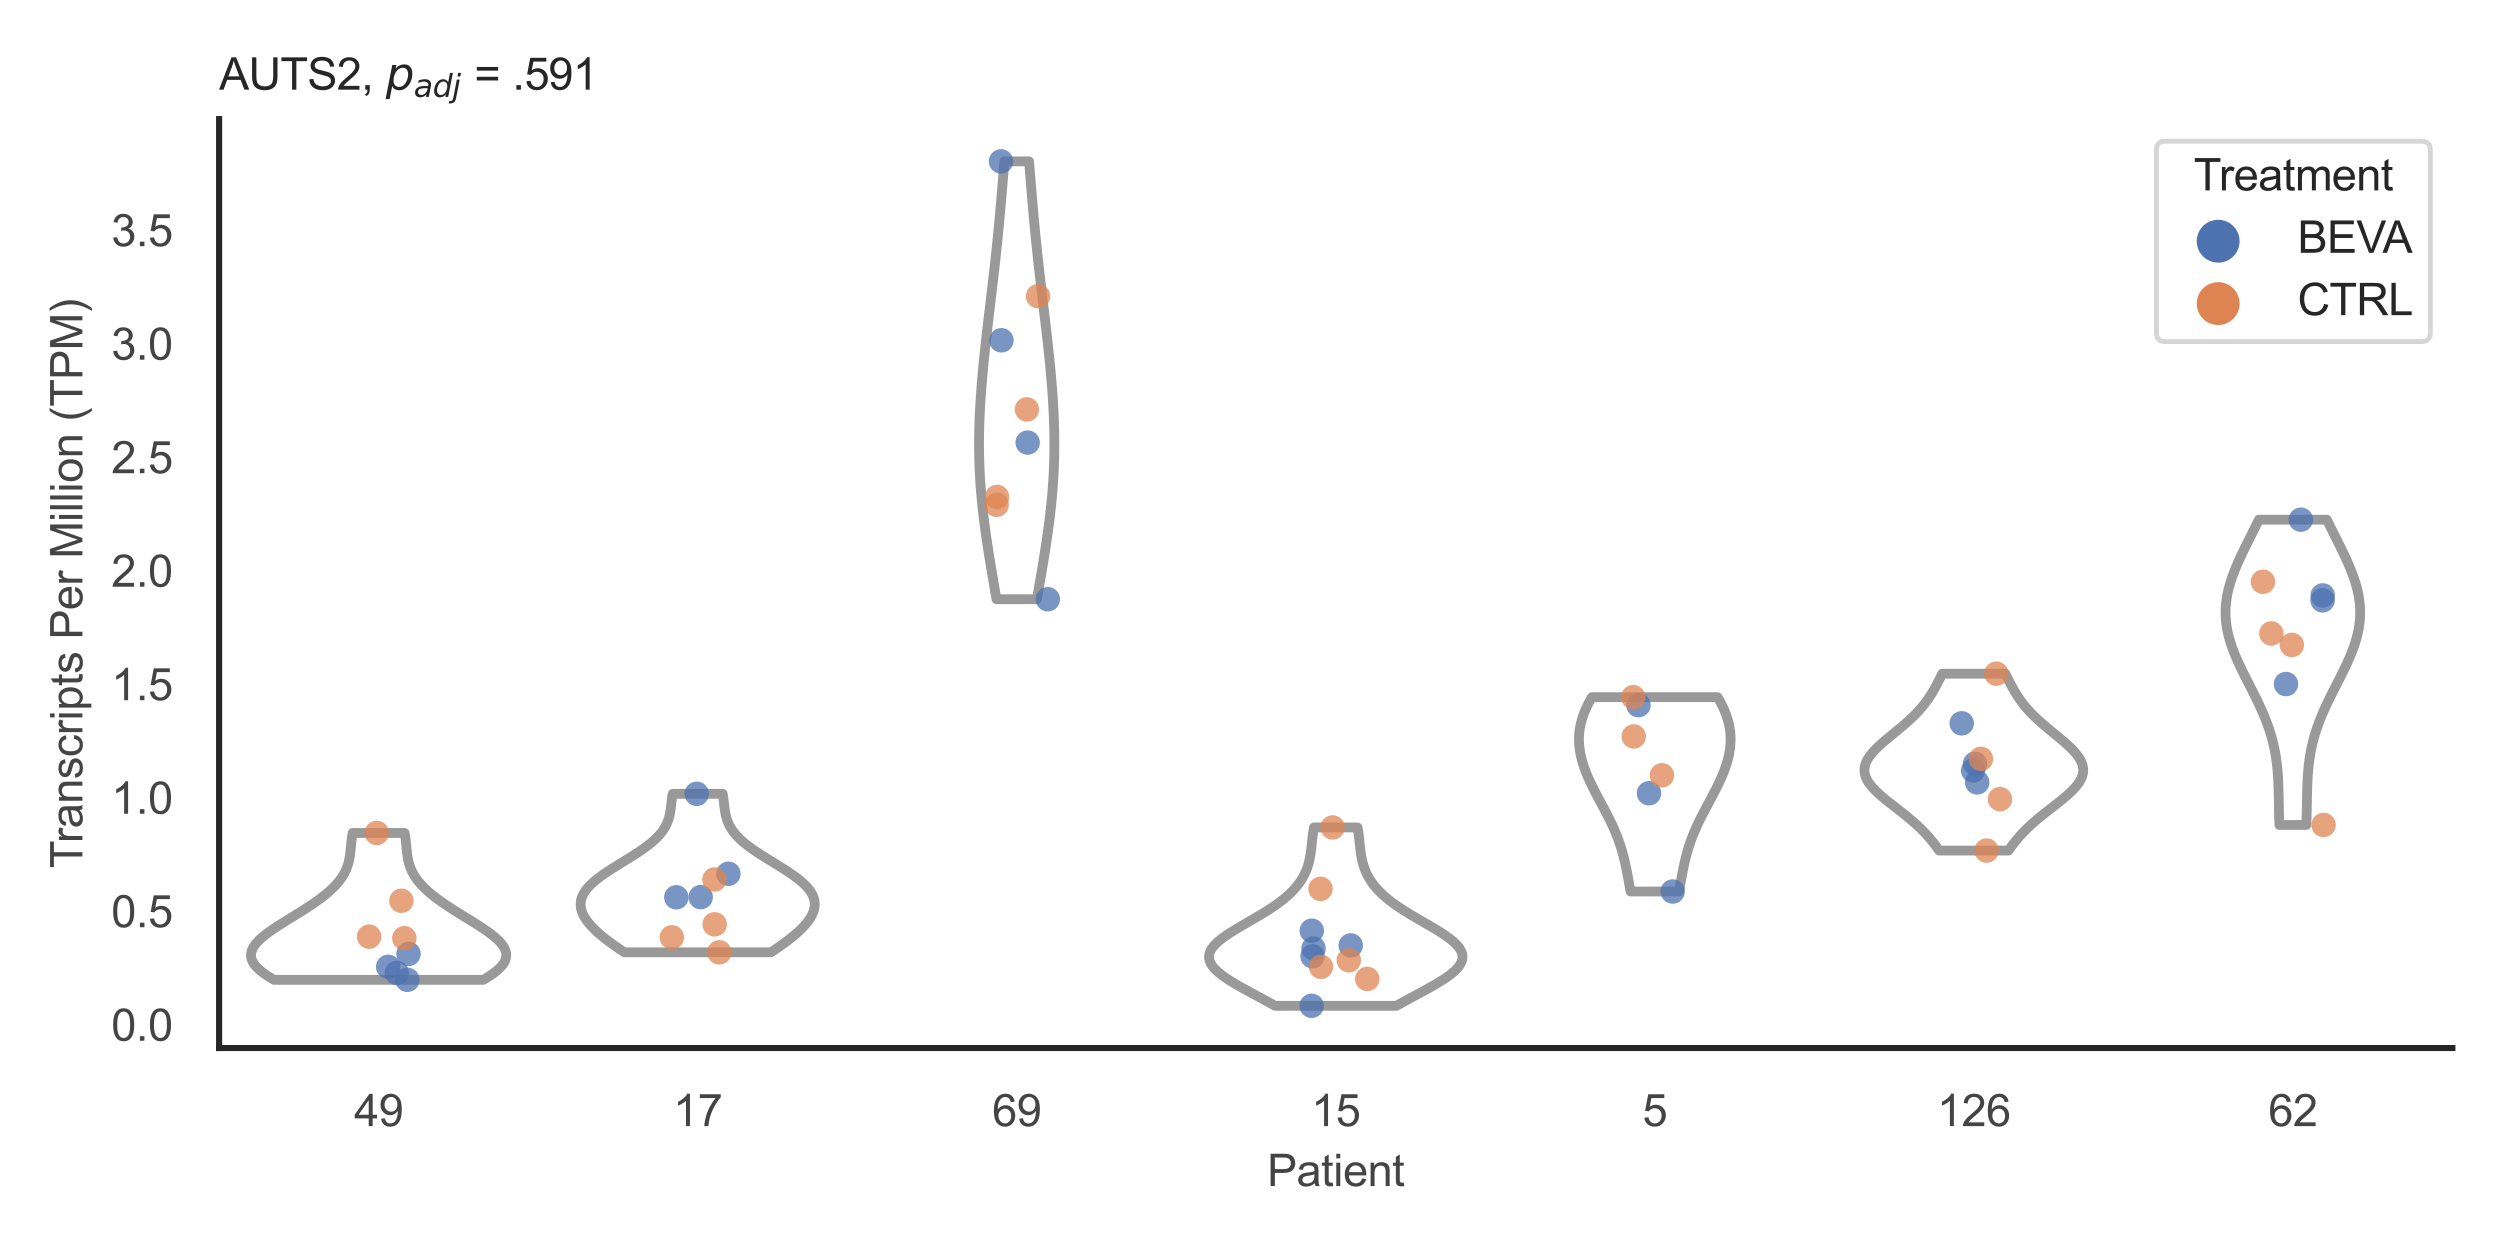 <?xml version="1.0" encoding="utf-8" standalone="no"?>
<!DOCTYPE svg PUBLIC "-//W3C//DTD SVG 1.1//EN"
  "http://www.w3.org/Graphics/SVG/1.1/DTD/svg11.dtd">
<svg xmlns:xlink="http://www.w3.org/1999/xlink" width="510.236pt" height="255.118pt" viewBox="0 0 510.236 255.118" xmlns="http://www.w3.org/2000/svg" version="1.1">
 <defs>
  <style type="text/css">*{stroke-linejoin: round; stroke-linecap: butt}</style>
 </defs>
 <g id="figure_1">
  <g id="patch_1">
   <path d="M 0 255.118 
L 510.236 255.118 
L 510.236 0 
L 0 0 
z
" style="fill: #ffffff"/>
  </g>
  <g id="axes_1">
   <g id="patch_2">
    <path d="M 44.72 213.898 
L 500.516 213.898 
L 500.516 24.32 
L 44.72 24.32 
z
" style="fill: #ffffff"/>
   </g>
   <g id="matplotlib.axis_1">
    <g id="xtick_1">
     <g id="text_1">
      <!-- 49 -->
      <g style="fill: #444444" transform="translate(72.272 229.84)scale(0.09 -0.09)">
       <defs>
        <path id="ArialMT-34" d="M 2069 0 
L 2069 1097 
L 81 1097 
L 81 1613 
L 2172 4581 
L 2631 4581 
L 2631 1613 
L 3250 1613 
L 3250 1097 
L 2631 1097 
L 2631 0 
L 2069 0 
z
M 2069 1613 
L 2069 3678 
L 634 1613 
L 2069 1613 
z
" transform="scale(0.016)"/>
        <path id="ArialMT-39" d="M 350 1059 
L 891 1109 
Q 959 728 1153 556 
Q 1347 384 1650 384 
Q 1909 384 2104 503 
Q 2300 622 2425 820 
Q 2550 1019 2634 1356 
Q 2719 1694 2719 2044 
Q 2719 2081 2716 2156 
Q 2547 1888 2255 1720 
Q 1963 1553 1622 1553 
Q 1053 1553 659 1965 
Q 266 2378 266 3053 
Q 266 3750 677 4175 
Q 1088 4600 1706 4600 
Q 2153 4600 2523 4359 
Q 2894 4119 3086 3673 
Q 3278 3228 3278 2384 
Q 3278 1506 3087 986 
Q 2897 466 2520 194 
Q 2144 -78 1638 -78 
Q 1100 -78 759 220 
Q 419 519 350 1059 
z
M 2653 3081 
Q 2653 3566 2395 3850 
Q 2138 4134 1775 4134 
Q 1400 4134 1122 3828 
Q 844 3522 844 3034 
Q 844 2597 1108 2323 
Q 1372 2050 1759 2050 
Q 2150 2050 2401 2323 
Q 2653 2597 2653 3081 
z
" transform="scale(0.016)"/>
       </defs>
       <use xlink:href="#ArialMT-34"/>
       <use xlink:href="#ArialMT-39" x="55.615"/>
      </g>
     </g>
    </g>
    <g id="xtick_2">
     <g id="text_2">
      <!-- 17 -->
      <g style="fill: #444444" transform="translate(137.386 229.84)scale(0.09 -0.09)">
       <defs>
        <path id="ArialMT-31" d="M 2384 0 
L 1822 0 
L 1822 3584 
Q 1619 3391 1289 3197 
Q 959 3003 697 2906 
L 697 3450 
Q 1169 3672 1522 3987 
Q 1875 4303 2022 4600 
L 2384 4600 
L 2384 0 
z
" transform="scale(0.016)"/>
        <path id="ArialMT-37" d="M 303 3981 
L 303 4522 
L 3269 4522 
L 3269 4084 
Q 2831 3619 2401 2847 
Q 1972 2075 1738 1259 
Q 1569 684 1522 0 
L 944 0 
Q 953 541 1156 1306 
Q 1359 2072 1739 2783 
Q 2119 3494 2547 3981 
L 303 3981 
z
" transform="scale(0.016)"/>
       </defs>
       <use xlink:href="#ArialMT-31"/>
       <use xlink:href="#ArialMT-37" x="55.615"/>
      </g>
     </g>
    </g>
    <g id="xtick_3">
     <g id="text_3">
      <!-- 69 -->
      <g style="fill: #444444" transform="translate(202.5 229.84)scale(0.09 -0.09)">
       <defs>
        <path id="ArialMT-36" d="M 3184 3459 
L 2625 3416 
Q 2550 3747 2413 3897 
Q 2184 4138 1850 4138 
Q 1581 4138 1378 3988 
Q 1113 3794 959 3422 
Q 806 3050 800 2363 
Q 1003 2672 1297 2822 
Q 1591 2972 1913 2972 
Q 2475 2972 2870 2558 
Q 3266 2144 3266 1488 
Q 3266 1056 3080 686 
Q 2894 316 2569 119 
Q 2244 -78 1831 -78 
Q 1128 -78 684 439 
Q 241 956 241 2144 
Q 241 3472 731 4075 
Q 1159 4600 1884 4600 
Q 2425 4600 2770 4297 
Q 3116 3994 3184 3459 
z
M 888 1484 
Q 888 1194 1011 928 
Q 1134 663 1356 523 
Q 1578 384 1822 384 
Q 2178 384 2434 671 
Q 2691 959 2691 1453 
Q 2691 1928 2437 2201 
Q 2184 2475 1800 2475 
Q 1419 2475 1153 2201 
Q 888 1928 888 1484 
z
" transform="scale(0.016)"/>
       </defs>
       <use xlink:href="#ArialMT-36"/>
       <use xlink:href="#ArialMT-39" x="55.615"/>
      </g>
     </g>
    </g>
    <g id="xtick_4">
     <g id="text_4">
      <!-- 15 -->
      <g style="fill: #444444" transform="translate(267.613 229.84)scale(0.09 -0.09)">
       <defs>
        <path id="ArialMT-35" d="M 266 1200 
L 856 1250 
Q 922 819 1161 601 
Q 1400 384 1738 384 
Q 2144 384 2425 690 
Q 2706 997 2706 1503 
Q 2706 1984 2436 2262 
Q 2166 2541 1728 2541 
Q 1456 2541 1237 2417 
Q 1019 2294 894 2097 
L 366 2166 
L 809 4519 
L 3088 4519 
L 3088 3981 
L 1259 3981 
L 1013 2750 
Q 1425 3038 1878 3038 
Q 2478 3038 2890 2622 
Q 3303 2206 3303 1553 
Q 3303 931 2941 478 
Q 2500 -78 1738 -78 
Q 1113 -78 717 272 
Q 322 622 266 1200 
z
" transform="scale(0.016)"/>
       </defs>
       <use xlink:href="#ArialMT-31"/>
       <use xlink:href="#ArialMT-35" x="55.615"/>
      </g>
     </g>
    </g>
    <g id="xtick_5">
     <g id="text_5">
      <!-- 5 -->
      <g style="fill: #444444" transform="translate(335.229 229.84)scale(0.09 -0.09)">
       <use xlink:href="#ArialMT-35"/>
      </g>
     </g>
    </g>
    <g id="xtick_6">
     <g id="text_6">
      <!-- 126 -->
      <g style="fill: #444444" transform="translate(395.338 229.84)scale(0.09 -0.09)">
       <defs>
        <path id="ArialMT-32" d="M 3222 541 
L 3222 0 
L 194 0 
Q 188 203 259 391 
Q 375 700 629 1000 
Q 884 1300 1366 1694 
Q 2113 2306 2375 2664 
Q 2638 3022 2638 3341 
Q 2638 3675 2398 3904 
Q 2159 4134 1775 4134 
Q 1369 4134 1125 3890 
Q 881 3647 878 3216 
L 300 3275 
Q 359 3922 746 4261 
Q 1134 4600 1788 4600 
Q 2447 4600 2831 4234 
Q 3216 3869 3216 3328 
Q 3216 3053 3103 2787 
Q 2991 2522 2730 2228 
Q 2469 1934 1863 1422 
Q 1356 997 1212 845 
Q 1069 694 975 541 
L 3222 541 
z
" transform="scale(0.016)"/>
       </defs>
       <use xlink:href="#ArialMT-31"/>
       <use xlink:href="#ArialMT-32" x="55.615"/>
       <use xlink:href="#ArialMT-36" x="111.23"/>
      </g>
     </g>
    </g>
    <g id="xtick_7">
     <g id="text_7">
      <!-- 62 -->
      <g style="fill: #444444" transform="translate(462.955 229.84)scale(0.09 -0.09)">
       <use xlink:href="#ArialMT-36"/>
       <use xlink:href="#ArialMT-32" x="55.615"/>
      </g>
     </g>
    </g>
    <g id="text_8">
     <!-- Patient -->
     <g style="fill: #444444" transform="translate(258.609 242.071)scale(0.09 -0.09)">
      <defs>
       <path id="ArialMT-50" d="M 494 0 
L 494 4581 
L 2222 4581 
Q 2678 4581 2919 4538 
Q 3256 4481 3484 4323 
Q 3713 4166 3852 3881 
Q 3991 3597 3991 3256 
Q 3991 2672 3619 2267 
Q 3247 1863 2275 1863 
L 1100 1863 
L 1100 0 
L 494 0 
z
M 1100 2403 
L 2284 2403 
Q 2872 2403 3119 2622 
Q 3366 2841 3366 3238 
Q 3366 3525 3220 3729 
Q 3075 3934 2838 4000 
Q 2684 4041 2272 4041 
L 1100 4041 
L 1100 2403 
z
" transform="scale(0.016)"/>
       <path id="ArialMT-61" d="M 2588 409 
Q 2275 144 1986 34 
Q 1697 -75 1366 -75 
Q 819 -75 525 192 
Q 231 459 231 875 
Q 231 1119 342 1320 
Q 453 1522 633 1644 
Q 813 1766 1038 1828 
Q 1203 1872 1538 1913 
Q 2219 1994 2541 2106 
Q 2544 2222 2544 2253 
Q 2544 2597 2384 2738 
Q 2169 2928 1744 2928 
Q 1347 2928 1158 2789 
Q 969 2650 878 2297 
L 328 2372 
Q 403 2725 575 2942 
Q 747 3159 1072 3276 
Q 1397 3394 1825 3394 
Q 2250 3394 2515 3294 
Q 2781 3194 2906 3042 
Q 3031 2891 3081 2659 
Q 3109 2516 3109 2141 
L 3109 1391 
Q 3109 606 3145 398 
Q 3181 191 3288 0 
L 2700 0 
Q 2613 175 2588 409 
z
M 2541 1666 
Q 2234 1541 1622 1453 
Q 1275 1403 1131 1340 
Q 988 1278 909 1158 
Q 831 1038 831 891 
Q 831 666 1001 516 
Q 1172 366 1500 366 
Q 1825 366 2078 508 
Q 2331 650 2450 897 
Q 2541 1088 2541 1459 
L 2541 1666 
z
" transform="scale(0.016)"/>
       <path id="ArialMT-74" d="M 1650 503 
L 1731 6 
Q 1494 -44 1306 -44 
Q 1000 -44 831 53 
Q 663 150 594 308 
Q 525 466 525 972 
L 525 2881 
L 113 2881 
L 113 3319 
L 525 3319 
L 525 4141 
L 1084 4478 
L 1084 3319 
L 1650 3319 
L 1650 2881 
L 1084 2881 
L 1084 941 
Q 1084 700 1114 631 
Q 1144 563 1211 522 
Q 1278 481 1403 481 
Q 1497 481 1650 503 
z
" transform="scale(0.016)"/>
       <path id="ArialMT-69" d="M 425 3934 
L 425 4581 
L 988 4581 
L 988 3934 
L 425 3934 
z
M 425 0 
L 425 3319 
L 988 3319 
L 988 0 
L 425 0 
z
" transform="scale(0.016)"/>
       <path id="ArialMT-65" d="M 2694 1069 
L 3275 997 
Q 3138 488 2766 206 
Q 2394 -75 1816 -75 
Q 1088 -75 661 373 
Q 234 822 234 1631 
Q 234 2469 665 2931 
Q 1097 3394 1784 3394 
Q 2450 3394 2872 2941 
Q 3294 2488 3294 1666 
Q 3294 1616 3291 1516 
L 816 1516 
Q 847 969 1125 678 
Q 1403 388 1819 388 
Q 2128 388 2347 550 
Q 2566 713 2694 1069 
z
M 847 1978 
L 2700 1978 
Q 2663 2397 2488 2606 
Q 2219 2931 1791 2931 
Q 1403 2931 1139 2672 
Q 875 2413 847 1978 
z
" transform="scale(0.016)"/>
       <path id="ArialMT-6e" d="M 422 0 
L 422 3319 
L 928 3319 
L 928 2847 
Q 1294 3394 1984 3394 
Q 2284 3394 2536 3286 
Q 2788 3178 2913 3003 
Q 3038 2828 3088 2588 
Q 3119 2431 3119 2041 
L 3119 0 
L 2556 0 
L 2556 2019 
Q 2556 2363 2490 2533 
Q 2425 2703 2258 2804 
Q 2091 2906 1866 2906 
Q 1506 2906 1245 2678 
Q 984 2450 984 1813 
L 984 0 
L 422 0 
z
" transform="scale(0.016)"/>
      </defs>
      <use xlink:href="#ArialMT-50"/>
      <use xlink:href="#ArialMT-61" x="66.699"/>
      <use xlink:href="#ArialMT-74" x="122.314"/>
      <use xlink:href="#ArialMT-69" x="150.098"/>
      <use xlink:href="#ArialMT-65" x="172.314"/>
      <use xlink:href="#ArialMT-6e" x="227.93"/>
      <use xlink:href="#ArialMT-74" x="283.545"/>
     </g>
    </g>
   </g>
   <g id="matplotlib.axis_2">
    <g id="ytick_1">
     <g id="text_9">
      <!-- 0.0 -->
      <g style="fill: #444444" transform="translate(22.71 212.406)scale(0.09 -0.09)">
       <defs>
        <path id="ArialMT-30" d="M 266 2259 
Q 266 3072 433 3567 
Q 600 4063 929 4331 
Q 1259 4600 1759 4600 
Q 2128 4600 2406 4451 
Q 2684 4303 2865 4023 
Q 3047 3744 3150 3342 
Q 3253 2941 3253 2259 
Q 3253 1453 3087 958 
Q 2922 463 2592 192 
Q 2263 -78 1759 -78 
Q 1097 -78 719 397 
Q 266 969 266 2259 
z
M 844 2259 
Q 844 1131 1108 757 
Q 1372 384 1759 384 
Q 2147 384 2411 759 
Q 2675 1134 2675 2259 
Q 2675 3391 2411 3762 
Q 2147 4134 1753 4134 
Q 1366 4134 1134 3806 
Q 844 3388 844 2259 
z
" transform="scale(0.016)"/>
        <path id="ArialMT-2e" d="M 581 0 
L 581 641 
L 1222 641 
L 1222 0 
L 581 0 
z
" transform="scale(0.016)"/>
       </defs>
       <use xlink:href="#ArialMT-30"/>
       <use xlink:href="#ArialMT-2e" x="55.615"/>
       <use xlink:href="#ArialMT-30" x="83.398"/>
      </g>
     </g>
    </g>
    <g id="ytick_2">
     <g id="text_10">
      <!-- 0.5 -->
      <g style="fill: #444444" transform="translate(22.71 189.241)scale(0.09 -0.09)">
       <use xlink:href="#ArialMT-30"/>
       <use xlink:href="#ArialMT-2e" x="55.615"/>
       <use xlink:href="#ArialMT-35" x="83.398"/>
      </g>
     </g>
    </g>
    <g id="ytick_3">
     <g id="text_11">
      <!-- 1.0 -->
      <g style="fill: #444444" transform="translate(22.71 166.075)scale(0.09 -0.09)">
       <use xlink:href="#ArialMT-31"/>
       <use xlink:href="#ArialMT-2e" x="55.615"/>
       <use xlink:href="#ArialMT-30" x="83.398"/>
      </g>
     </g>
    </g>
    <g id="ytick_4">
     <g id="text_12">
      <!-- 1.5 -->
      <g style="fill: #444444" transform="translate(22.71 142.909)scale(0.09 -0.09)">
       <use xlink:href="#ArialMT-31"/>
       <use xlink:href="#ArialMT-2e" x="55.615"/>
       <use xlink:href="#ArialMT-35" x="83.398"/>
      </g>
     </g>
    </g>
    <g id="ytick_5">
     <g id="text_13">
      <!-- 2.0 -->
      <g style="fill: #444444" transform="translate(22.71 119.744)scale(0.09 -0.09)">
       <use xlink:href="#ArialMT-32"/>
       <use xlink:href="#ArialMT-2e" x="55.615"/>
       <use xlink:href="#ArialMT-30" x="83.398"/>
      </g>
     </g>
    </g>
    <g id="ytick_6">
     <g id="text_14">
      <!-- 2.5 -->
      <g style="fill: #444444" transform="translate(22.71 96.578)scale(0.09 -0.09)">
       <use xlink:href="#ArialMT-32"/>
       <use xlink:href="#ArialMT-2e" x="55.615"/>
       <use xlink:href="#ArialMT-35" x="83.398"/>
      </g>
     </g>
    </g>
    <g id="ytick_7">
     <g id="text_15">
      <!-- 3.0 -->
      <g style="fill: #444444" transform="translate(22.71 73.412)scale(0.09 -0.09)">
       <defs>
        <path id="ArialMT-33" d="M 269 1209 
L 831 1284 
Q 928 806 1161 595 
Q 1394 384 1728 384 
Q 2125 384 2398 659 
Q 2672 934 2672 1341 
Q 2672 1728 2419 1979 
Q 2166 2231 1775 2231 
Q 1616 2231 1378 2169 
L 1441 2663 
Q 1497 2656 1531 2656 
Q 1891 2656 2178 2843 
Q 2466 3031 2466 3422 
Q 2466 3731 2256 3934 
Q 2047 4138 1716 4138 
Q 1388 4138 1169 3931 
Q 950 3725 888 3313 
L 325 3413 
Q 428 3978 793 4289 
Q 1159 4600 1703 4600 
Q 2078 4600 2393 4439 
Q 2709 4278 2876 4000 
Q 3044 3722 3044 3409 
Q 3044 3113 2884 2869 
Q 2725 2625 2413 2481 
Q 2819 2388 3044 2092 
Q 3269 1797 3269 1353 
Q 3269 753 2831 336 
Q 2394 -81 1725 -81 
Q 1122 -81 723 278 
Q 325 638 269 1209 
z
" transform="scale(0.016)"/>
       </defs>
       <use xlink:href="#ArialMT-33"/>
       <use xlink:href="#ArialMT-2e" x="55.615"/>
       <use xlink:href="#ArialMT-30" x="83.398"/>
      </g>
     </g>
    </g>
    <g id="ytick_8">
     <g id="text_16">
      <!-- 3.5 -->
      <g style="fill: #444444" transform="translate(22.71 50.246)scale(0.09 -0.09)">
       <use xlink:href="#ArialMT-33"/>
       <use xlink:href="#ArialMT-2e" x="55.615"/>
       <use xlink:href="#ArialMT-35" x="83.398"/>
      </g>
     </g>
    </g>
    <g id="text_17">
     <!-- Transcripts Per Million (TPM) -->
     <g style="fill: #444444" transform="translate(16.816 177.194)rotate(-90)scale(0.09 -0.09)">
      <defs>
       <path id="ArialMT-54" d="M 1659 0 
L 1659 4041 
L 150 4041 
L 150 4581 
L 3781 4581 
L 3781 4041 
L 2266 4041 
L 2266 0 
L 1659 0 
z
" transform="scale(0.016)"/>
       <path id="ArialMT-72" d="M 416 0 
L 416 3319 
L 922 3319 
L 922 2816 
Q 1116 3169 1280 3281 
Q 1444 3394 1641 3394 
Q 1925 3394 2219 3213 
L 2025 2691 
Q 1819 2813 1613 2813 
Q 1428 2813 1281 2702 
Q 1134 2591 1072 2394 
Q 978 2094 978 1738 
L 978 0 
L 416 0 
z
" transform="scale(0.016)"/>
       <path id="ArialMT-73" d="M 197 991 
L 753 1078 
Q 800 744 1014 566 
Q 1228 388 1613 388 
Q 2000 388 2187 545 
Q 2375 703 2375 916 
Q 2375 1106 2209 1216 
Q 2094 1291 1634 1406 
Q 1016 1563 777 1677 
Q 538 1791 414 1992 
Q 291 2194 291 2438 
Q 291 2659 392 2848 
Q 494 3038 669 3163 
Q 800 3259 1026 3326 
Q 1253 3394 1513 3394 
Q 1903 3394 2198 3281 
Q 2494 3169 2634 2976 
Q 2775 2784 2828 2463 
L 2278 2388 
Q 2241 2644 2061 2787 
Q 1881 2931 1553 2931 
Q 1166 2931 1000 2803 
Q 834 2675 834 2503 
Q 834 2394 903 2306 
Q 972 2216 1119 2156 
Q 1203 2125 1616 2013 
Q 2213 1853 2448 1751 
Q 2684 1650 2818 1456 
Q 2953 1263 2953 975 
Q 2953 694 2789 445 
Q 2625 197 2315 61 
Q 2006 -75 1616 -75 
Q 969 -75 630 194 
Q 291 463 197 991 
z
" transform="scale(0.016)"/>
       <path id="ArialMT-63" d="M 2588 1216 
L 3141 1144 
Q 3050 572 2676 248 
Q 2303 -75 1759 -75 
Q 1078 -75 664 370 
Q 250 816 250 1647 
Q 250 2184 428 2587 
Q 606 2991 970 3192 
Q 1334 3394 1763 3394 
Q 2303 3394 2647 3120 
Q 2991 2847 3088 2344 
L 2541 2259 
Q 2463 2594 2264 2762 
Q 2066 2931 1784 2931 
Q 1359 2931 1093 2626 
Q 828 2322 828 1663 
Q 828 994 1084 691 
Q 1341 388 1753 388 
Q 2084 388 2306 591 
Q 2528 794 2588 1216 
z
" transform="scale(0.016)"/>
       <path id="ArialMT-70" d="M 422 -1272 
L 422 3319 
L 934 3319 
L 934 2888 
Q 1116 3141 1344 3267 
Q 1572 3394 1897 3394 
Q 2322 3394 2647 3175 
Q 2972 2956 3137 2557 
Q 3303 2159 3303 1684 
Q 3303 1175 3120 767 
Q 2938 359 2589 142 
Q 2241 -75 1856 -75 
Q 1575 -75 1351 44 
Q 1128 163 984 344 
L 984 -1272 
L 422 -1272 
z
M 931 1641 
Q 931 1000 1190 694 
Q 1450 388 1819 388 
Q 2194 388 2461 705 
Q 2728 1022 2728 1688 
Q 2728 2322 2467 2637 
Q 2206 2953 1844 2953 
Q 1484 2953 1207 2617 
Q 931 2281 931 1641 
z
" transform="scale(0.016)"/>
       <path id="ArialMT-20" transform="scale(0.016)"/>
       <path id="ArialMT-4d" d="M 475 0 
L 475 4581 
L 1388 4581 
L 2472 1338 
Q 2622 884 2691 659 
Q 2769 909 2934 1394 
L 4031 4581 
L 4847 4581 
L 4847 0 
L 4263 0 
L 4263 3834 
L 2931 0 
L 2384 0 
L 1059 3900 
L 1059 0 
L 475 0 
z
" transform="scale(0.016)"/>
       <path id="ArialMT-6c" d="M 409 0 
L 409 4581 
L 972 4581 
L 972 0 
L 409 0 
z
" transform="scale(0.016)"/>
       <path id="ArialMT-6f" d="M 213 1659 
Q 213 2581 725 3025 
Q 1153 3394 1769 3394 
Q 2453 3394 2887 2945 
Q 3322 2497 3322 1706 
Q 3322 1066 3130 698 
Q 2938 331 2570 128 
Q 2203 -75 1769 -75 
Q 1072 -75 642 372 
Q 213 819 213 1659 
z
M 791 1659 
Q 791 1022 1069 705 
Q 1347 388 1769 388 
Q 2188 388 2466 706 
Q 2744 1025 2744 1678 
Q 2744 2294 2464 2611 
Q 2184 2928 1769 2928 
Q 1347 2928 1069 2612 
Q 791 2297 791 1659 
z
" transform="scale(0.016)"/>
       <path id="ArialMT-28" d="M 1497 -1347 
Q 1031 -759 709 28 
Q 388 816 388 1659 
Q 388 2403 628 3084 
Q 909 3875 1497 4659 
L 1900 4659 
Q 1522 4009 1400 3731 
Q 1209 3300 1100 2831 
Q 966 2247 966 1656 
Q 966 153 1900 -1347 
L 1497 -1347 
z
" transform="scale(0.016)"/>
       <path id="ArialMT-29" d="M 791 -1347 
L 388 -1347 
Q 1322 153 1322 1656 
Q 1322 2244 1188 2822 
Q 1081 3291 891 3722 
Q 769 4003 388 4659 
L 791 4659 
Q 1378 3875 1659 3084 
Q 1900 2403 1900 1659 
Q 1900 816 1576 28 
Q 1253 -759 791 -1347 
z
" transform="scale(0.016)"/>
      </defs>
      <use xlink:href="#ArialMT-54"/>
      <use xlink:href="#ArialMT-72" x="57.334"/>
      <use xlink:href="#ArialMT-61" x="90.635"/>
      <use xlink:href="#ArialMT-6e" x="146.25"/>
      <use xlink:href="#ArialMT-73" x="201.865"/>
      <use xlink:href="#ArialMT-63" x="251.865"/>
      <use xlink:href="#ArialMT-72" x="301.865"/>
      <use xlink:href="#ArialMT-69" x="335.166"/>
      <use xlink:href="#ArialMT-70" x="357.383"/>
      <use xlink:href="#ArialMT-74" x="412.998"/>
      <use xlink:href="#ArialMT-73" x="440.781"/>
      <use xlink:href="#ArialMT-20" x="490.781"/>
      <use xlink:href="#ArialMT-50" x="518.564"/>
      <use xlink:href="#ArialMT-65" x="585.264"/>
      <use xlink:href="#ArialMT-72" x="640.879"/>
      <use xlink:href="#ArialMT-20" x="674.18"/>
      <use xlink:href="#ArialMT-4d" x="701.963"/>
      <use xlink:href="#ArialMT-69" x="785.264"/>
      <use xlink:href="#ArialMT-6c" x="807.48"/>
      <use xlink:href="#ArialMT-6c" x="829.697"/>
      <use xlink:href="#ArialMT-69" x="851.914"/>
      <use xlink:href="#ArialMT-6f" x="874.131"/>
      <use xlink:href="#ArialMT-6e" x="929.746"/>
      <use xlink:href="#ArialMT-20" x="985.361"/>
      <use xlink:href="#ArialMT-28" x="1013.145"/>
      <use xlink:href="#ArialMT-54" x="1046.445"/>
      <use xlink:href="#ArialMT-50" x="1107.529"/>
      <use xlink:href="#ArialMT-4d" x="1174.229"/>
      <use xlink:href="#ArialMT-29" x="1257.529"/>
     </g>
    </g>
   </g>
   <g id="PolyCollection_1">
    <defs>
     <path id="m7e033e54c6" d="M 98.636 -55.145 
L 55.918 -55.145 
L 55.403 -55.448 
L 54.912 -55.751 
L 54.446 -56.053 
L 54.006 -56.356 
L 53.595 -56.659 
L 53.213 -56.961 
L 52.863 -57.264 
L 52.544 -57.567 
L 52.258 -57.87 
L 52.006 -58.172 
L 51.789 -58.475 
L 51.607 -58.778 
L 51.461 -59.08 
L 51.35 -59.383 
L 51.275 -59.686 
L 51.235 -59.989 
L 51.231 -60.291 
L 51.262 -60.594 
L 51.327 -60.897 
L 51.426 -61.2 
L 51.557 -61.502 
L 51.721 -61.805 
L 51.915 -62.108 
L 52.138 -62.41 
L 52.389 -62.713 
L 52.668 -63.016 
L 52.971 -63.319 
L 53.299 -63.621 
L 53.649 -63.924 
L 54.019 -64.227 
L 54.409 -64.529 
L 54.816 -64.832 
L 55.238 -65.135 
L 55.675 -65.438 
L 56.124 -65.74 
L 56.583 -66.043 
L 57.052 -66.346 
L 57.529 -66.648 
L 58.011 -66.951 
L 58.498 -67.254 
L 58.987 -67.557 
L 59.479 -67.859 
L 59.97 -68.162 
L 60.461 -68.465 
L 60.949 -68.767 
L 61.433 -69.07 
L 61.913 -69.373 
L 62.387 -69.676 
L 62.854 -69.978 
L 63.314 -70.281 
L 63.764 -70.584 
L 64.206 -70.886 
L 64.637 -71.189 
L 65.058 -71.492 
L 65.467 -71.795 
L 65.863 -72.097 
L 66.247 -72.4 
L 66.618 -72.703 
L 66.976 -73.005 
L 67.319 -73.308 
L 67.648 -73.611 
L 67.963 -73.914 
L 68.263 -74.216 
L 68.548 -74.519 
L 68.818 -74.822 
L 69.073 -75.124 
L 69.314 -75.427 
L 69.539 -75.73 
L 69.75 -76.033 
L 69.946 -76.335 
L 70.128 -76.638 
L 70.296 -76.941 
L 70.45 -77.243 
L 70.592 -77.546 
L 70.721 -77.849 
L 70.838 -78.152 
L 70.943 -78.454 
L 71.038 -78.757 
L 71.123 -79.06 
L 71.198 -79.362 
L 71.265 -79.665 
L 71.324 -79.968 
L 71.376 -80.271 
L 71.423 -80.573 
L 71.464 -80.876 
L 71.501 -81.179 
L 71.535 -81.481 
L 71.566 -81.784 
L 71.595 -82.087 
L 71.624 -82.39 
L 71.653 -82.692 
L 71.683 -82.995 
L 71.715 -83.298 
L 71.749 -83.6 
L 71.786 -83.903 
L 71.827 -84.206 
L 71.871 -84.509 
L 71.921 -84.811 
L 71.975 -85.114 
L 82.579 -85.114 
L 82.579 -85.114 
L 82.633 -84.811 
L 82.682 -84.509 
L 82.727 -84.206 
L 82.768 -83.903 
L 82.805 -83.6 
L 82.839 -83.298 
L 82.87 -82.995 
L 82.9 -82.692 
L 82.929 -82.39 
L 82.958 -82.087 
L 82.988 -81.784 
L 83.019 -81.481 
L 83.053 -81.179 
L 83.09 -80.876 
L 83.131 -80.573 
L 83.177 -80.271 
L 83.23 -79.968 
L 83.289 -79.665 
L 83.356 -79.362 
L 83.431 -79.06 
L 83.516 -78.757 
L 83.611 -78.454 
L 83.716 -78.152 
L 83.833 -77.849 
L 83.962 -77.546 
L 84.103 -77.243 
L 84.258 -76.941 
L 84.426 -76.638 
L 84.608 -76.335 
L 84.804 -76.033 
L 85.015 -75.73 
L 85.24 -75.427 
L 85.48 -75.124 
L 85.736 -74.822 
L 86.006 -74.519 
L 86.291 -74.216 
L 86.591 -73.914 
L 86.906 -73.611 
L 87.235 -73.308 
L 87.578 -73.005 
L 87.935 -72.703 
L 88.306 -72.4 
L 88.69 -72.097 
L 89.087 -71.795 
L 89.496 -71.492 
L 89.916 -71.189 
L 90.348 -70.886 
L 90.789 -70.584 
L 91.24 -70.281 
L 91.7 -69.978 
L 92.167 -69.676 
L 92.641 -69.373 
L 93.121 -69.07 
L 93.605 -68.767 
L 94.093 -68.465 
L 94.583 -68.162 
L 95.075 -67.859 
L 95.566 -67.557 
L 96.056 -67.254 
L 96.543 -66.951 
L 97.025 -66.648 
L 97.501 -66.346 
L 97.97 -66.043 
L 98.43 -65.74 
L 98.879 -65.438 
L 99.316 -65.135 
L 99.738 -64.832 
L 100.145 -64.529 
L 100.535 -64.227 
L 100.905 -63.924 
L 101.255 -63.621 
L 101.582 -63.319 
L 101.886 -63.016 
L 102.164 -62.713 
L 102.416 -62.41 
L 102.639 -62.108 
L 102.833 -61.805 
L 102.996 -61.502 
L 103.128 -61.2 
L 103.226 -60.897 
L 103.292 -60.594 
L 103.322 -60.291 
L 103.318 -59.989 
L 103.279 -59.686 
L 103.204 -59.383 
L 103.093 -59.08 
L 102.947 -58.778 
L 102.765 -58.475 
L 102.547 -58.172 
L 102.296 -57.87 
L 102.01 -57.567 
L 101.691 -57.264 
L 101.34 -56.961 
L 100.959 -56.659 
L 100.547 -56.356 
L 100.108 -56.053 
L 99.642 -55.751 
L 99.15 -55.448 
L 98.636 -55.145 
z
" style="stroke: #999999; stroke-width: 2"/>
    </defs>
    <g clip-path="url(#p43360b3467)">
     <use xlink:href="#m7e033e54c6" x="0" y="255.118" style="fill: #ffffff; stroke: #999999; stroke-width: 2"/>
    </g>
   </g>
   <g id="PolyCollection_2">
    <defs>
     <path id="m4512bd2beb" d="M 157.34 -60.753 
L 127.441 -60.753 
L 126.953 -61.08 
L 126.47 -61.406 
L 125.994 -61.733 
L 125.525 -62.06 
L 125.065 -62.387 
L 124.615 -62.714 
L 124.175 -63.04 
L 123.745 -63.367 
L 123.328 -63.694 
L 122.923 -64.021 
L 122.532 -64.348 
L 122.154 -64.675 
L 121.792 -65.001 
L 121.444 -65.328 
L 121.113 -65.655 
L 120.798 -65.982 
L 120.501 -66.309 
L 120.221 -66.635 
L 119.96 -66.962 
L 119.718 -67.289 
L 119.496 -67.616 
L 119.294 -67.943 
L 119.114 -68.269 
L 118.956 -68.596 
L 118.82 -68.923 
L 118.707 -69.25 
L 118.619 -69.577 
L 118.555 -69.903 
L 118.516 -70.23 
L 118.502 -70.557 
L 118.516 -70.884 
L 118.555 -71.211 
L 118.622 -71.537 
L 118.717 -71.864 
L 118.839 -72.191 
L 118.99 -72.518 
L 119.168 -72.845 
L 119.374 -73.171 
L 119.607 -73.498 
L 119.868 -73.825 
L 120.156 -74.152 
L 120.47 -74.479 
L 120.809 -74.805 
L 121.172 -75.132 
L 121.558 -75.459 
L 121.967 -75.786 
L 122.396 -76.113 
L 122.844 -76.439 
L 123.309 -76.766 
L 123.79 -77.093 
L 124.284 -77.42 
L 124.79 -77.747 
L 125.305 -78.073 
L 125.828 -78.4 
L 126.356 -78.727 
L 126.887 -79.054 
L 127.419 -79.381 
L 127.95 -79.707 
L 128.477 -80.034 
L 128.998 -80.361 
L 129.511 -80.688 
L 130.015 -81.015 
L 130.507 -81.342 
L 130.986 -81.668 
L 131.45 -81.995 
L 131.898 -82.322 
L 132.327 -82.649 
L 132.738 -82.976 
L 133.13 -83.302 
L 133.5 -83.629 
L 133.85 -83.956 
L 134.178 -84.283 
L 134.484 -84.61 
L 134.768 -84.936 
L 135.031 -85.263 
L 135.272 -85.59 
L 135.492 -85.917 
L 135.692 -86.244 
L 135.872 -86.57 
L 136.034 -86.897 
L 136.179 -87.224 
L 136.307 -87.551 
L 136.419 -87.878 
L 136.518 -88.204 
L 136.605 -88.531 
L 136.68 -88.858 
L 136.746 -89.185 
L 136.803 -89.512 
L 136.854 -89.838 
L 136.9 -90.165 
L 136.941 -90.492 
L 136.981 -90.819 
L 137.018 -91.146 
L 137.056 -91.472 
L 137.095 -91.799 
L 137.136 -92.126 
L 137.18 -92.453 
L 137.228 -92.78 
L 137.281 -93.106 
L 147.501 -93.106 
L 147.501 -93.106 
L 147.553 -92.78 
L 147.601 -92.453 
L 147.645 -92.126 
L 147.686 -91.799 
L 147.725 -91.472 
L 147.763 -91.146 
L 147.801 -90.819 
L 147.84 -90.492 
L 147.881 -90.165 
L 147.927 -89.838 
L 147.978 -89.512 
L 148.035 -89.185 
L 148.101 -88.858 
L 148.177 -88.531 
L 148.263 -88.204 
L 148.362 -87.878 
L 148.475 -87.551 
L 148.603 -87.224 
L 148.747 -86.897 
L 148.909 -86.57 
L 149.089 -86.244 
L 149.289 -85.917 
L 149.51 -85.59 
L 149.751 -85.263 
L 150.013 -84.936 
L 150.297 -84.61 
L 150.604 -84.283 
L 150.931 -83.956 
L 151.281 -83.629 
L 151.652 -83.302 
L 152.043 -82.976 
L 152.454 -82.649 
L 152.884 -82.322 
L 153.331 -81.995 
L 153.795 -81.668 
L 154.274 -81.342 
L 154.766 -81.015 
L 155.27 -80.688 
L 155.783 -80.361 
L 156.305 -80.034 
L 156.832 -79.707 
L 157.362 -79.381 
L 157.894 -79.054 
L 158.425 -78.727 
L 158.953 -78.4 
L 159.476 -78.073 
L 159.991 -77.747 
L 160.497 -77.42 
L 160.992 -77.093 
L 161.472 -76.766 
L 161.938 -76.439 
L 162.386 -76.113 
L 162.815 -75.786 
L 163.223 -75.459 
L 163.609 -75.132 
L 163.973 -74.805 
L 164.312 -74.479 
L 164.625 -74.152 
L 164.913 -73.825 
L 165.174 -73.498 
L 165.407 -73.171 
L 165.613 -72.845 
L 165.792 -72.518 
L 165.942 -72.191 
L 166.064 -71.864 
L 166.159 -71.537 
L 166.226 -71.211 
L 166.266 -70.884 
L 166.279 -70.557 
L 166.266 -70.23 
L 166.227 -69.903 
L 166.163 -69.577 
L 166.074 -69.25 
L 165.961 -68.923 
L 165.825 -68.596 
L 165.667 -68.269 
L 165.487 -67.943 
L 165.285 -67.616 
L 165.063 -67.289 
L 164.821 -66.962 
L 164.56 -66.635 
L 164.281 -66.309 
L 163.983 -65.982 
L 163.668 -65.655 
L 163.337 -65.328 
L 162.99 -65.001 
L 162.627 -64.675 
L 162.249 -64.348 
L 161.858 -64.021 
L 161.453 -63.694 
L 161.036 -63.367 
L 160.607 -63.04 
L 160.166 -62.714 
L 159.716 -62.387 
L 159.256 -62.06 
L 158.787 -61.733 
L 158.311 -61.406 
L 157.828 -61.08 
L 157.34 -60.753 
z
" style="stroke: #999999; stroke-width: 2"/>
    </defs>
    <g clip-path="url(#p43360b3467)">
     <use xlink:href="#m4512bd2beb" x="0" y="255.118" style="fill: #ffffff; stroke: #999999; stroke-width: 2"/>
    </g>
   </g>
   <g id="PolyCollection_3">
    <defs>
     <path id="m3b9fee39f0" d="M 211.636 -132.817 
L 203.372 -132.817 
L 203.218 -133.72 
L 203.064 -134.622 
L 202.909 -135.525 
L 202.755 -136.428 
L 202.602 -137.33 
L 202.449 -138.233 
L 202.297 -139.136 
L 202.147 -140.038 
L 201.999 -140.941 
L 201.854 -141.844 
L 201.711 -142.746 
L 201.571 -143.649 
L 201.434 -144.552 
L 201.301 -145.454 
L 201.172 -146.357 
L 201.047 -147.26 
L 200.927 -148.162 
L 200.813 -149.065 
L 200.703 -149.968 
L 200.599 -150.87 
L 200.5 -151.773 
L 200.408 -152.676 
L 200.322 -153.578 
L 200.242 -154.481 
L 200.169 -155.384 
L 200.103 -156.286 
L 200.043 -157.189 
L 199.991 -158.092 
L 199.945 -158.994 
L 199.907 -159.897 
L 199.875 -160.8 
L 199.851 -161.702 
L 199.833 -162.605 
L 199.822 -163.508 
L 199.818 -164.41 
L 199.821 -165.313 
L 199.83 -166.216 
L 199.846 -167.118 
L 199.867 -168.021 
L 199.895 -168.924 
L 199.929 -169.826 
L 199.968 -170.729 
L 200.013 -171.632 
L 200.063 -172.534 
L 200.118 -173.437 
L 200.178 -174.34 
L 200.242 -175.242 
L 200.311 -176.145 
L 200.384 -177.048 
L 200.46 -177.95 
L 200.541 -178.853 
L 200.624 -179.756 
L 200.711 -180.658 
L 200.801 -181.561 
L 200.893 -182.464 
L 200.988 -183.366 
L 201.085 -184.269 
L 201.184 -185.172 
L 201.285 -186.074 
L 201.388 -186.977 
L 201.491 -187.88 
L 201.596 -188.782 
L 201.703 -189.685 
L 201.809 -190.588 
L 201.917 -191.49 
L 202.024 -192.393 
L 202.132 -193.296 
L 202.24 -194.198 
L 202.347 -195.101 
L 202.454 -196.004 
L 202.56 -196.906 
L 202.666 -197.809 
L 202.77 -198.712 
L 202.874 -199.614 
L 202.976 -200.517 
L 203.077 -201.42 
L 203.176 -202.322 
L 203.274 -203.225 
L 203.37 -204.128 
L 203.464 -205.03 
L 203.557 -205.933 
L 203.648 -206.836 
L 203.737 -207.738 
L 203.825 -208.641 
L 203.911 -209.544 
L 203.995 -210.446 
L 204.077 -211.349 
L 204.158 -212.252 
L 204.238 -213.154 
L 204.316 -214.057 
L 204.393 -214.96 
L 204.469 -215.862 
L 204.544 -216.765 
L 204.618 -217.668 
L 204.692 -218.57 
L 204.764 -219.473 
L 204.836 -220.376 
L 204.908 -221.278 
L 204.98 -222.181 
L 210.029 -222.181 
L 210.029 -222.181 
L 210.101 -221.278 
L 210.172 -220.376 
L 210.244 -219.473 
L 210.317 -218.57 
L 210.39 -217.668 
L 210.465 -216.765 
L 210.539 -215.862 
L 210.615 -214.96 
L 210.693 -214.057 
L 210.771 -213.154 
L 210.85 -212.252 
L 210.931 -211.349 
L 211.014 -210.446 
L 211.098 -209.544 
L 211.184 -208.641 
L 211.271 -207.738 
L 211.361 -206.836 
L 211.452 -205.933 
L 211.544 -205.03 
L 211.639 -204.128 
L 211.735 -203.225 
L 211.833 -202.322 
L 211.932 -201.42 
L 212.033 -200.517 
L 212.135 -199.614 
L 212.239 -198.712 
L 212.343 -197.809 
L 212.449 -196.906 
L 212.555 -196.004 
L 212.662 -195.101 
L 212.769 -194.198 
L 212.877 -193.296 
L 212.985 -192.393 
L 213.092 -191.49 
L 213.199 -190.588 
L 213.306 -189.685 
L 213.412 -188.782 
L 213.517 -187.88 
L 213.621 -186.977 
L 213.724 -186.074 
L 213.825 -185.172 
L 213.924 -184.269 
L 214.021 -183.366 
L 214.116 -182.464 
L 214.208 -181.561 
L 214.298 -180.658 
L 214.385 -179.756 
L 214.468 -178.853 
L 214.548 -177.95 
L 214.625 -177.048 
L 214.698 -176.145 
L 214.766 -175.242 
L 214.831 -174.34 
L 214.89 -173.437 
L 214.945 -172.534 
L 214.996 -171.632 
L 215.04 -170.729 
L 215.08 -169.826 
L 215.113 -168.924 
L 215.141 -168.021 
L 215.163 -167.118 
L 215.179 -166.216 
L 215.188 -165.313 
L 215.191 -164.41 
L 215.187 -163.508 
L 215.176 -162.605 
L 215.158 -161.702 
L 215.134 -160.8 
L 215.102 -159.897 
L 215.063 -158.994 
L 215.018 -158.092 
L 214.965 -157.189 
L 214.906 -156.286 
L 214.839 -155.384 
L 214.766 -154.481 
L 214.687 -153.578 
L 214.601 -152.676 
L 214.508 -151.773 
L 214.41 -150.87 
L 214.306 -149.968 
L 214.196 -149.065 
L 214.081 -148.162 
L 213.961 -147.26 
L 213.837 -146.357 
L 213.708 -145.454 
L 213.575 -144.552 
L 213.438 -143.649 
L 213.298 -142.746 
L 213.155 -141.844 
L 213.009 -140.941 
L 212.861 -140.038 
L 212.711 -139.136 
L 212.56 -138.233 
L 212.407 -137.33 
L 212.253 -136.428 
L 212.099 -135.525 
L 211.945 -134.622 
L 211.79 -133.72 
L 211.636 -132.817 
z
" style="stroke: #999999; stroke-width: 2"/>
    </defs>
    <g clip-path="url(#p43360b3467)">
     <use xlink:href="#m3b9fee39f0" x="0" y="255.118" style="fill: #ffffff; stroke: #999999; stroke-width: 2"/>
    </g>
   </g>
   <g id="PolyCollection_4">
    <defs>
     <path id="m4ea797551a" d="M 285.014 -49.837 
L 260.223 -49.837 
L 259.574 -50.205 
L 258.914 -50.573 
L 258.246 -50.94 
L 257.57 -51.308 
L 256.89 -51.676 
L 256.207 -52.043 
L 255.524 -52.411 
L 254.845 -52.779 
L 254.172 -53.146 
L 253.508 -53.514 
L 252.856 -53.882 
L 252.22 -54.249 
L 251.604 -54.617 
L 251.01 -54.985 
L 250.441 -55.352 
L 249.903 -55.72 
L 249.397 -56.088 
L 248.927 -56.455 
L 248.496 -56.823 
L 248.108 -57.191 
L 247.764 -57.558 
L 247.467 -57.926 
L 247.219 -58.294 
L 247.023 -58.662 
L 246.879 -59.029 
L 246.789 -59.397 
L 246.753 -59.765 
L 246.771 -60.132 
L 246.844 -60.5 
L 246.97 -60.868 
L 247.149 -61.235 
L 247.38 -61.603 
L 247.659 -61.971 
L 247.986 -62.338 
L 248.358 -62.706 
L 248.771 -63.074 
L 249.223 -63.441 
L 249.71 -63.809 
L 250.229 -64.177 
L 250.776 -64.544 
L 251.347 -64.912 
L 251.938 -65.28 
L 252.546 -65.647 
L 253.166 -66.015 
L 253.795 -66.383 
L 254.43 -66.75 
L 255.066 -67.118 
L 255.7 -67.486 
L 256.33 -67.854 
L 256.953 -68.221 
L 257.565 -68.589 
L 258.165 -68.957 
L 258.75 -69.324 
L 259.319 -69.692 
L 259.87 -70.06 
L 260.402 -70.427 
L 260.914 -70.795 
L 261.404 -71.163 
L 261.874 -71.53 
L 262.321 -71.898 
L 262.746 -72.266 
L 263.15 -72.633 
L 263.531 -73.001 
L 263.891 -73.369 
L 264.23 -73.736 
L 264.547 -74.104 
L 264.845 -74.472 
L 265.122 -74.839 
L 265.381 -75.207 
L 265.621 -75.575 
L 265.844 -75.943 
L 266.049 -76.31 
L 266.238 -76.678 
L 266.412 -77.046 
L 266.57 -77.413 
L 266.715 -77.781 
L 266.846 -78.149 
L 266.964 -78.516 
L 267.071 -78.884 
L 267.167 -79.252 
L 267.253 -79.619 
L 267.33 -79.987 
L 267.398 -80.355 
L 267.459 -80.722 
L 267.514 -81.09 
L 267.564 -81.458 
L 267.609 -81.825 
L 267.651 -82.193 
L 267.691 -82.561 
L 267.729 -82.928 
L 267.768 -83.296 
L 267.807 -83.664 
L 267.847 -84.031 
L 267.891 -84.399 
L 267.938 -84.767 
L 267.988 -85.135 
L 268.044 -85.502 
L 268.105 -85.87 
L 268.172 -86.238 
L 277.064 -86.238 
L 277.064 -86.238 
L 277.131 -85.87 
L 277.192 -85.502 
L 277.248 -85.135 
L 277.299 -84.767 
L 277.345 -84.399 
L 277.389 -84.031 
L 277.43 -83.664 
L 277.469 -83.296 
L 277.507 -82.928 
L 277.545 -82.561 
L 277.585 -82.193 
L 277.627 -81.825 
L 277.673 -81.458 
L 277.722 -81.09 
L 277.777 -80.722 
L 277.838 -80.355 
L 277.907 -79.987 
L 277.983 -79.619 
L 278.069 -79.252 
L 278.165 -78.884 
L 278.272 -78.516 
L 278.39 -78.149 
L 278.521 -77.781 
L 278.666 -77.413 
L 278.824 -77.046 
L 278.998 -76.678 
L 279.187 -76.31 
L 279.392 -75.943 
L 279.615 -75.575 
L 279.855 -75.207 
L 280.114 -74.839 
L 280.392 -74.472 
L 280.689 -74.104 
L 281.007 -73.736 
L 281.345 -73.369 
L 281.705 -73.001 
L 282.086 -72.633 
L 282.49 -72.266 
L 282.915 -71.898 
L 283.363 -71.53 
L 283.832 -71.163 
L 284.323 -70.795 
L 284.834 -70.427 
L 285.366 -70.06 
L 285.917 -69.692 
L 286.486 -69.324 
L 287.071 -68.957 
L 287.671 -68.589 
L 288.283 -68.221 
L 288.906 -67.854 
L 289.536 -67.486 
L 290.17 -67.118 
L 290.807 -66.75 
L 291.441 -66.383 
L 292.07 -66.015 
L 292.691 -65.647 
L 293.298 -65.28 
L 293.89 -64.912 
L 294.461 -64.544 
L 295.008 -64.177 
L 295.526 -63.809 
L 296.014 -63.441 
L 296.465 -63.074 
L 296.879 -62.706 
L 297.25 -62.338 
L 297.577 -61.971 
L 297.857 -61.603 
L 298.087 -61.235 
L 298.266 -60.868 
L 298.392 -60.5 
L 298.465 -60.132 
L 298.484 -59.765 
L 298.448 -59.397 
L 298.357 -59.029 
L 298.213 -58.662 
L 298.017 -58.294 
L 297.769 -57.926 
L 297.473 -57.558 
L 297.129 -57.191 
L 296.74 -56.823 
L 296.309 -56.455 
L 295.839 -56.088 
L 295.333 -55.72 
L 294.795 -55.352 
L 294.227 -54.985 
L 293.632 -54.617 
L 293.016 -54.249 
L 292.38 -53.882 
L 291.728 -53.514 
L 291.064 -53.146 
L 290.391 -52.779 
L 289.712 -52.411 
L 289.029 -52.043 
L 288.347 -51.676 
L 287.666 -51.308 
L 286.991 -50.94 
L 286.322 -50.573 
L 285.662 -50.205 
L 285.014 -49.837 
z
" style="stroke: #999999; stroke-width: 2"/>
    </defs>
    <g clip-path="url(#p43360b3467)">
     <use xlink:href="#m4ea797551a" x="0" y="255.118" style="fill: #ffffff; stroke: #999999; stroke-width: 2"/>
    </g>
   </g>
   <g id="PolyCollection_5">
    <defs>
     <path id="meae44ea74c" d="M 342.673 -73.166 
L 332.791 -73.166 
L 332.716 -73.567 
L 332.641 -73.967 
L 332.568 -74.368 
L 332.495 -74.769 
L 332.422 -75.169 
L 332.349 -75.57 
L 332.275 -75.97 
L 332.201 -76.371 
L 332.125 -76.772 
L 332.048 -77.172 
L 331.969 -77.573 
L 331.888 -77.973 
L 331.805 -78.374 
L 331.718 -78.775 
L 331.629 -79.175 
L 331.535 -79.576 
L 331.438 -79.976 
L 331.337 -80.377 
L 331.231 -80.778 
L 331.121 -81.178 
L 331.006 -81.579 
L 330.885 -81.979 
L 330.76 -82.38 
L 330.629 -82.781 
L 330.492 -83.181 
L 330.35 -83.582 
L 330.203 -83.982 
L 330.049 -84.383 
L 329.891 -84.784 
L 329.726 -85.184 
L 329.557 -85.585 
L 329.382 -85.985 
L 329.202 -86.386 
L 329.018 -86.787 
L 328.829 -87.187 
L 328.636 -87.588 
L 328.439 -87.988 
L 328.238 -88.389 
L 328.034 -88.789 
L 327.827 -89.19 
L 327.618 -89.591 
L 327.407 -89.991 
L 327.194 -90.392 
L 326.981 -90.792 
L 326.766 -91.193 
L 326.552 -91.594 
L 326.338 -91.994 
L 326.125 -92.395 
L 325.913 -92.795 
L 325.703 -93.196 
L 325.496 -93.597 
L 325.291 -93.997 
L 325.089 -94.398 
L 324.891 -94.798 
L 324.698 -95.199 
L 324.509 -95.6 
L 324.325 -96 
L 324.146 -96.401 
L 323.973 -96.801 
L 323.807 -97.202 
L 323.647 -97.603 
L 323.494 -98.003 
L 323.349 -98.404 
L 323.212 -98.804 
L 323.082 -99.205 
L 322.961 -99.606 
L 322.849 -100.006 
L 322.745 -100.407 
L 322.651 -100.807 
L 322.566 -101.208 
L 322.492 -101.609 
L 322.427 -102.009 
L 322.372 -102.41 
L 322.328 -102.81 
L 322.295 -103.211 
L 322.273 -103.612 
L 322.261 -104.012 
L 322.261 -104.413 
L 322.272 -104.813 
L 322.295 -105.214 
L 322.329 -105.615 
L 322.375 -106.015 
L 322.433 -106.416 
L 322.503 -106.816 
L 322.584 -107.217 
L 322.677 -107.618 
L 322.782 -108.018 
L 322.899 -108.419 
L 323.027 -108.819 
L 323.166 -109.22 
L 323.317 -109.621 
L 323.48 -110.021 
L 323.653 -110.422 
L 323.837 -110.822 
L 324.031 -111.223 
L 324.235 -111.624 
L 324.449 -112.024 
L 324.673 -112.425 
L 324.905 -112.825 
L 350.559 -112.825 
L 350.559 -112.825 
L 350.791 -112.425 
L 351.015 -112.024 
L 351.229 -111.624 
L 351.433 -111.223 
L 351.627 -110.822 
L 351.811 -110.422 
L 351.984 -110.021 
L 352.146 -109.621 
L 352.297 -109.22 
L 352.437 -108.819 
L 352.565 -108.419 
L 352.682 -108.018 
L 352.787 -107.618 
L 352.88 -107.217 
L 352.961 -106.816 
L 353.031 -106.416 
L 353.088 -106.015 
L 353.134 -105.615 
L 353.169 -105.214 
L 353.191 -104.813 
L 353.203 -104.413 
L 353.202 -104.012 
L 353.191 -103.612 
L 353.169 -103.211 
L 353.135 -102.81 
L 353.091 -102.41 
L 353.037 -102.009 
L 352.972 -101.609 
L 352.897 -101.208 
L 352.813 -100.807 
L 352.719 -100.407 
L 352.615 -100.006 
L 352.503 -99.606 
L 352.382 -99.205 
L 352.252 -98.804 
L 352.115 -98.404 
L 351.969 -98.003 
L 351.817 -97.603 
L 351.657 -97.202 
L 351.49 -96.801 
L 351.318 -96.401 
L 351.139 -96 
L 350.955 -95.6 
L 350.766 -95.199 
L 350.572 -94.798 
L 350.374 -94.398 
L 350.173 -93.997 
L 349.968 -93.597 
L 349.76 -93.196 
L 349.55 -92.795 
L 349.339 -92.395 
L 349.126 -91.994 
L 348.912 -91.594 
L 348.697 -91.193 
L 348.483 -90.792 
L 348.269 -90.392 
L 348.057 -89.991 
L 347.846 -89.591 
L 347.637 -89.19 
L 347.43 -88.789 
L 347.226 -88.389 
L 347.025 -87.988 
L 346.828 -87.588 
L 346.635 -87.187 
L 346.446 -86.787 
L 346.261 -86.386 
L 346.082 -85.985 
L 345.907 -85.585 
L 345.737 -85.184 
L 345.573 -84.784 
L 345.414 -84.383 
L 345.261 -83.982 
L 345.113 -83.582 
L 344.971 -83.181 
L 344.835 -82.781 
L 344.704 -82.38 
L 344.578 -81.979 
L 344.458 -81.579 
L 344.343 -81.178 
L 344.232 -80.778 
L 344.127 -80.377 
L 344.026 -79.976 
L 343.928 -79.576 
L 343.835 -79.175 
L 343.746 -78.775 
L 343.659 -78.374 
L 343.575 -77.973 
L 343.494 -77.573 
L 343.416 -77.172 
L 343.339 -76.772 
L 343.263 -76.371 
L 343.189 -75.97 
L 343.115 -75.57 
L 343.042 -75.169 
L 342.969 -74.769 
L 342.896 -74.368 
L 342.822 -73.967 
L 342.748 -73.567 
L 342.673 -73.166 
z
" style="stroke: #999999; stroke-width: 2"/>
    </defs>
    <g clip-path="url(#p43360b3467)">
     <use xlink:href="#meae44ea74c" x="0" y="255.118" style="fill: #ffffff; stroke: #999999; stroke-width: 2"/>
    </g>
   </g>
   <g id="PolyCollection_6">
    <defs>
     <path id="md9bc10bec4" d="M 409.925 -81.525 
L 395.767 -81.525 
L 395.51 -81.889 
L 395.247 -82.254 
L 394.977 -82.618 
L 394.698 -82.983 
L 394.411 -83.348 
L 394.114 -83.712 
L 393.807 -84.077 
L 393.49 -84.441 
L 393.161 -84.806 
L 392.821 -85.171 
L 392.469 -85.535 
L 392.105 -85.9 
L 391.729 -86.264 
L 391.341 -86.629 
L 390.941 -86.994 
L 390.529 -87.358 
L 390.106 -87.723 
L 389.674 -88.087 
L 389.231 -88.452 
L 388.781 -88.817 
L 388.323 -89.181 
L 387.861 -89.546 
L 387.394 -89.91 
L 386.925 -90.275 
L 386.457 -90.64 
L 385.99 -91.004 
L 385.528 -91.369 
L 385.072 -91.733 
L 384.625 -92.098 
L 384.19 -92.463 
L 383.768 -92.827 
L 383.363 -93.192 
L 382.976 -93.556 
L 382.61 -93.921 
L 382.268 -94.286 
L 381.951 -94.65 
L 381.662 -95.015 
L 381.402 -95.379 
L 381.173 -95.744 
L 380.976 -96.109 
L 380.814 -96.473 
L 380.686 -96.838 
L 380.595 -97.202 
L 380.539 -97.567 
L 380.52 -97.932 
L 380.538 -98.296 
L 380.592 -98.661 
L 380.682 -99.025 
L 380.807 -99.39 
L 380.966 -99.755 
L 381.158 -100.119 
L 381.381 -100.484 
L 381.634 -100.848 
L 381.916 -101.213 
L 382.223 -101.578 
L 382.554 -101.942 
L 382.908 -102.307 
L 383.28 -102.671 
L 383.67 -103.036 
L 384.075 -103.401 
L 384.493 -103.765 
L 384.92 -104.13 
L 385.355 -104.494 
L 385.795 -104.859 
L 386.239 -105.224 
L 386.684 -105.588 
L 387.128 -105.953 
L 387.569 -106.317 
L 388.005 -106.682 
L 388.436 -107.047 
L 388.858 -107.411 
L 389.272 -107.776 
L 389.676 -108.14 
L 390.069 -108.505 
L 390.451 -108.87 
L 390.82 -109.234 
L 391.176 -109.599 
L 391.519 -109.963 
L 391.849 -110.328 
L 392.166 -110.693 
L 392.47 -111.057 
L 392.761 -111.422 
L 393.04 -111.786 
L 393.307 -112.151 
L 393.563 -112.516 
L 393.808 -112.88 
L 394.044 -113.245 
L 394.27 -113.609 
L 394.488 -113.974 
L 394.699 -114.339 
L 394.904 -114.703 
L 395.103 -115.068 
L 395.297 -115.432 
L 395.487 -115.797 
L 395.674 -116.162 
L 395.859 -116.526 
L 396.041 -116.891 
L 396.223 -117.256 
L 396.404 -117.62 
L 409.287 -117.62 
L 409.287 -117.62 
L 409.468 -117.256 
L 409.65 -116.891 
L 409.833 -116.526 
L 410.017 -116.162 
L 410.204 -115.797 
L 410.394 -115.432 
L 410.588 -115.068 
L 410.787 -114.703 
L 410.992 -114.339 
L 411.203 -113.974 
L 411.421 -113.609 
L 411.648 -113.245 
L 411.883 -112.88 
L 412.129 -112.516 
L 412.384 -112.151 
L 412.651 -111.786 
L 412.93 -111.422 
L 413.221 -111.057 
L 413.525 -110.693 
L 413.842 -110.328 
L 414.172 -109.963 
L 414.515 -109.599 
L 414.872 -109.234 
L 415.241 -108.87 
L 415.622 -108.505 
L 416.015 -108.14 
L 416.419 -107.776 
L 416.833 -107.411 
L 417.256 -107.047 
L 417.686 -106.682 
L 418.122 -106.317 
L 418.564 -105.953 
L 419.007 -105.588 
L 419.452 -105.224 
L 419.896 -104.859 
L 420.336 -104.494 
L 420.771 -104.13 
L 421.199 -103.765 
L 421.616 -103.401 
L 422.021 -103.036 
L 422.411 -102.671 
L 422.784 -102.307 
L 423.137 -101.942 
L 423.468 -101.578 
L 423.776 -101.213 
L 424.057 -100.848 
L 424.31 -100.484 
L 424.534 -100.119 
L 424.726 -99.755 
L 424.885 -99.39 
L 425.01 -99.025 
L 425.099 -98.661 
L 425.153 -98.296 
L 425.171 -97.932 
L 425.152 -97.567 
L 425.096 -97.202 
L 425.005 -96.838 
L 424.877 -96.473 
L 424.715 -96.109 
L 424.519 -95.744 
L 424.29 -95.379 
L 424.03 -95.015 
L 423.74 -94.65 
L 423.423 -94.286 
L 423.081 -93.921 
L 422.715 -93.556 
L 422.329 -93.192 
L 421.923 -92.827 
L 421.501 -92.463 
L 421.066 -92.098 
L 420.619 -91.733 
L 420.163 -91.369 
L 419.701 -91.004 
L 419.234 -90.64 
L 418.766 -90.275 
L 418.297 -89.91 
L 417.831 -89.546 
L 417.368 -89.181 
L 416.91 -88.817 
L 416.46 -88.452 
L 416.018 -88.087 
L 415.585 -87.723 
L 415.162 -87.358 
L 414.75 -86.994 
L 414.35 -86.629 
L 413.962 -86.264 
L 413.586 -85.9 
L 413.222 -85.535 
L 412.87 -85.171 
L 412.53 -84.806 
L 412.201 -84.441 
L 411.884 -84.077 
L 411.577 -83.712 
L 411.28 -83.348 
L 410.993 -82.983 
L 410.714 -82.618 
L 410.444 -82.254 
L 410.181 -81.889 
L 409.925 -81.525 
z
" style="stroke: #999999; stroke-width: 2"/>
    </defs>
    <g clip-path="url(#p43360b3467)">
     <use xlink:href="#md9bc10bec4" x="0" y="255.118" style="fill: #ffffff; stroke: #999999; stroke-width: 2"/>
    </g>
   </g>
   <g id="PolyCollection_7">
    <defs>
     <path id="m04b94cff22" d="M 470.703 -86.751 
L 465.215 -86.751 
L 465.19 -87.38 
L 465.169 -88.009 
L 465.15 -88.639 
L 465.134 -89.268 
L 465.12 -89.897 
L 465.108 -90.527 
L 465.096 -91.156 
L 465.085 -91.785 
L 465.073 -92.415 
L 465.06 -93.044 
L 465.045 -93.673 
L 465.027 -94.303 
L 465.005 -94.932 
L 464.978 -95.561 
L 464.947 -96.191 
L 464.908 -96.82 
L 464.863 -97.449 
L 464.81 -98.079 
L 464.748 -98.708 
L 464.677 -99.337 
L 464.595 -99.967 
L 464.503 -100.596 
L 464.4 -101.225 
L 464.285 -101.855 
L 464.158 -102.484 
L 464.018 -103.113 
L 463.866 -103.743 
L 463.701 -104.372 
L 463.523 -105.001 
L 463.332 -105.631 
L 463.128 -106.26 
L 462.911 -106.889 
L 462.683 -107.519 
L 462.442 -108.148 
L 462.19 -108.777 
L 461.927 -109.407 
L 461.654 -110.036 
L 461.372 -110.665 
L 461.081 -111.295 
L 460.783 -111.924 
L 460.478 -112.553 
L 460.167 -113.183 
L 459.852 -113.812 
L 459.534 -114.441 
L 459.214 -115.071 
L 458.893 -115.7 
L 458.573 -116.329 
L 458.254 -116.959 
L 457.939 -117.588 
L 457.628 -118.217 
L 457.323 -118.847 
L 457.026 -119.476 
L 456.737 -120.105 
L 456.459 -120.735 
L 456.191 -121.364 
L 455.937 -121.993 
L 455.696 -122.623 
L 455.47 -123.252 
L 455.26 -123.881 
L 455.067 -124.511 
L 454.892 -125.14 
L 454.736 -125.769 
L 454.6 -126.399 
L 454.484 -127.028 
L 454.389 -127.657 
L 454.315 -128.287 
L 454.262 -128.916 
L 454.232 -129.545 
L 454.223 -130.175 
L 454.236 -130.804 
L 454.271 -131.433 
L 454.328 -132.063 
L 454.406 -132.692 
L 454.504 -133.321 
L 454.623 -133.951 
L 454.761 -134.58 
L 454.918 -135.209 
L 455.092 -135.839 
L 455.284 -136.468 
L 455.492 -137.097 
L 455.715 -137.727 
L 455.951 -138.356 
L 456.201 -138.985 
L 456.462 -139.615 
L 456.734 -140.244 
L 457.015 -140.873 
L 457.305 -141.503 
L 457.601 -142.132 
L 457.903 -142.761 
L 458.21 -143.391 
L 458.521 -144.02 
L 458.835 -144.649 
L 459.15 -145.279 
L 459.466 -145.908 
L 459.781 -146.537 
L 460.095 -147.167 
L 460.408 -147.796 
L 460.717 -148.425 
L 461.024 -149.055 
L 474.895 -149.055 
L 474.895 -149.055 
L 475.201 -148.425 
L 475.511 -147.796 
L 475.823 -147.167 
L 476.138 -146.537 
L 476.453 -145.908 
L 476.769 -145.279 
L 477.084 -144.649 
L 477.397 -144.02 
L 477.708 -143.391 
L 478.015 -142.761 
L 478.318 -142.132 
L 478.614 -141.503 
L 478.904 -140.873 
L 479.185 -140.244 
L 479.456 -139.615 
L 479.718 -138.985 
L 479.967 -138.356 
L 480.204 -137.727 
L 480.427 -137.097 
L 480.635 -136.468 
L 480.826 -135.839 
L 481.001 -135.209 
L 481.158 -134.58 
L 481.296 -133.951 
L 481.415 -133.321 
L 481.513 -132.692 
L 481.591 -132.063 
L 481.647 -131.433 
L 481.682 -130.804 
L 481.696 -130.175 
L 481.687 -129.545 
L 481.656 -128.916 
L 481.604 -128.287 
L 481.53 -127.657 
L 481.435 -127.028 
L 481.319 -126.399 
L 481.182 -125.769 
L 481.026 -125.14 
L 480.852 -124.511 
L 480.659 -123.881 
L 480.449 -123.252 
L 480.223 -122.623 
L 479.982 -121.993 
L 479.727 -121.364 
L 479.46 -120.735 
L 479.181 -120.105 
L 478.893 -119.476 
L 478.595 -118.847 
L 478.291 -118.217 
L 477.98 -117.588 
L 477.665 -116.959 
L 477.346 -116.329 
L 477.026 -115.7 
L 476.705 -115.071 
L 476.384 -114.441 
L 476.066 -113.812 
L 475.751 -113.183 
L 475.441 -112.553 
L 475.136 -111.924 
L 474.837 -111.295 
L 474.547 -110.665 
L 474.264 -110.036 
L 473.991 -109.407 
L 473.729 -108.777 
L 473.477 -108.148 
L 473.236 -107.519 
L 473.007 -106.889 
L 472.791 -106.26 
L 472.587 -105.631 
L 472.396 -105.001 
L 472.218 -104.372 
L 472.053 -103.743 
L 471.9 -103.113 
L 471.761 -102.484 
L 471.634 -101.855 
L 471.519 -101.225 
L 471.415 -100.596 
L 471.323 -99.967 
L 471.242 -99.337 
L 471.171 -98.708 
L 471.109 -98.079 
L 471.056 -97.449 
L 471.01 -96.82 
L 470.972 -96.191 
L 470.94 -95.561 
L 470.914 -94.932 
L 470.892 -94.303 
L 470.874 -93.673 
L 470.859 -93.044 
L 470.845 -92.415 
L 470.834 -91.785 
L 470.822 -91.156 
L 470.811 -90.527 
L 470.798 -89.897 
L 470.785 -89.268 
L 470.769 -88.639 
L 470.75 -88.009 
L 470.728 -87.38 
L 470.703 -86.751 
z
" style="stroke: #999999; stroke-width: 2"/>
    </defs>
    <g clip-path="url(#p43360b3467)">
     <use xlink:href="#m04b94cff22" x="0" y="255.118" style="fill: #ffffff; stroke: #999999; stroke-width: 2"/>
    </g>
   </g>
   <g id="PathCollection_1"/>
   <g id="PathCollection_2"/>
   <g id="patch_3">
    <path d="M 44.72 213.898 
L 44.72 24.32 
" style="fill: none; stroke: #262626; stroke-width: 1.25; stroke-linejoin: miter; stroke-linecap: square"/>
   </g>
   <g id="patch_4">
    <path d="M 44.72 213.898 
L 500.516 213.898 
" style="fill: none; stroke: #262626; stroke-width: 1.25; stroke-linejoin: miter; stroke-linecap: square"/>
   </g>
   <g id="PathCollection_3">
    <defs>
     <path id="C0_0_409c22de24" d="M 0 2.5 
C 0.663 2.5 1.299 2.237 1.768 1.768 
C 2.237 1.299 2.5 0.663 2.5 -0 
C 2.5 -0.663 2.237 -1.299 1.768 -1.768 
C 1.299 -2.237 0.663 -2.5 0 -2.5 
C -0.663 -2.5 -1.299 -2.237 -1.768 -1.768 
C -2.237 -1.299 -2.5 -0.663 -2.5 0 
C -2.5 0.663 -2.237 1.299 -1.768 1.768 
C -1.299 2.237 -0.663 2.5 0 2.5 
z
"/>
    </defs>
    <g clip-path="url(#p43360b3467)">
     <use xlink:href="#C0_0_409c22de24" x="83.143" y="199.973" style="fill: #4c72b0; fill-opacity: 0.75"/>
    </g>
    <g clip-path="url(#p43360b3467)">
     <use xlink:href="#C0_0_409c22de24" x="83.38" y="194.684" style="fill: #4c72b0; fill-opacity: 0.75"/>
    </g>
    <g clip-path="url(#p43360b3467)">
     <use xlink:href="#C0_0_409c22de24" x="79.221" y="197.328" style="fill: #4c72b0; fill-opacity: 0.75"/>
    </g>
    <g clip-path="url(#p43360b3467)">
     <use xlink:href="#C0_0_409c22de24" x="80.994" y="198.588" style="fill: #4c72b0; fill-opacity: 0.75"/>
    </g>
    <g clip-path="url(#p43360b3467)">
     <use xlink:href="#C0_0_409c22de24" x="81.919" y="183.843" style="fill: #dd8452; fill-opacity: 0.75"/>
    </g>
    <g clip-path="url(#p43360b3467)">
     <use xlink:href="#C0_0_409c22de24" x="82.527" y="191.482" style="fill: #dd8452; fill-opacity: 0.75"/>
    </g>
    <g clip-path="url(#p43360b3467)">
     <use xlink:href="#C0_0_409c22de24" x="75.337" y="191.164" style="fill: #dd8452; fill-opacity: 0.75"/>
    </g>
    <g clip-path="url(#p43360b3467)">
     <use xlink:href="#C0_0_409c22de24" x="76.895" y="170.004" style="fill: #dd8452; fill-opacity: 0.75"/>
    </g>
   </g>
   <g id="PathCollection_4">
    <defs>
     <path id="C1_0_8a72042849" d="M 0 2.5 
C 0.663 2.5 1.299 2.237 1.768 1.768 
C 2.237 1.299 2.5 0.663 2.5 -0 
C 2.5 -0.663 2.237 -1.299 1.768 -1.768 
C 1.299 -2.237 0.663 -2.5 0 -2.5 
C -0.663 -2.5 -1.299 -2.237 -1.768 -1.768 
C -2.237 -1.299 -2.5 -0.663 -2.5 0 
C -2.5 0.663 -2.237 1.299 -1.768 1.768 
C -1.299 2.237 -0.663 2.5 0 2.5 
z
"/>
    </defs>
    <g clip-path="url(#p43360b3467)">
     <use xlink:href="#C1_0_8a72042849" x="142.197" y="162.012" style="fill: #4c72b0; fill-opacity: 0.75"/>
    </g>
    <g clip-path="url(#p43360b3467)">
     <use xlink:href="#C1_0_8a72042849" x="143.007" y="183.104" style="fill: #4c72b0; fill-opacity: 0.75"/>
    </g>
    <g clip-path="url(#p43360b3467)">
     <use xlink:href="#C1_0_8a72042849" x="138.028" y="183.134" style="fill: #4c72b0; fill-opacity: 0.75"/>
    </g>
    <g clip-path="url(#p43360b3467)">
     <use xlink:href="#C1_0_8a72042849" x="148.665" y="178.331" style="fill: #4c72b0; fill-opacity: 0.75"/>
    </g>
    <g clip-path="url(#p43360b3467)">
     <use xlink:href="#C1_0_8a72042849" x="145.805" y="179.5" style="fill: #dd8452; fill-opacity: 0.75"/>
    </g>
    <g clip-path="url(#p43360b3467)">
     <use xlink:href="#C1_0_8a72042849" x="145.865" y="188.651" style="fill: #dd8452; fill-opacity: 0.75"/>
    </g>
    <g clip-path="url(#p43360b3467)">
     <use xlink:href="#C1_0_8a72042849" x="137.118" y="191.301" style="fill: #dd8452; fill-opacity: 0.75"/>
    </g>
    <g clip-path="url(#p43360b3467)">
     <use xlink:href="#C1_0_8a72042849" x="146.81" y="194.365" style="fill: #dd8452; fill-opacity: 0.75"/>
    </g>
   </g>
   <g id="PathCollection_5">
    <defs>
     <path id="C2_0_e6e270db11" d="M 0 2.5 
C 0.663 2.5 1.299 2.237 1.768 1.768 
C 2.237 1.299 2.5 0.663 2.5 -0 
C 2.5 -0.663 2.237 -1.299 1.768 -1.768 
C 1.299 -2.237 0.663 -2.5 0 -2.5 
C -0.663 -2.5 -1.299 -2.237 -1.768 -1.768 
C -2.237 -1.299 -2.5 -0.663 -2.5 0 
C -2.5 0.663 -2.237 1.299 -1.768 1.768 
C -1.299 2.237 -0.663 2.5 0 2.5 
z
"/>
    </defs>
    <g clip-path="url(#p43360b3467)">
     <use xlink:href="#C2_0_e6e270db11" x="204.298" y="32.937" style="fill: #4c72b0; fill-opacity: 0.75"/>
    </g>
    <g clip-path="url(#p43360b3467)">
     <use xlink:href="#C2_0_e6e270db11" x="209.74" y="90.324" style="fill: #4c72b0; fill-opacity: 0.75"/>
    </g>
    <g clip-path="url(#p43360b3467)">
     <use xlink:href="#C2_0_e6e270db11" x="204.387" y="69.453" style="fill: #4c72b0; fill-opacity: 0.75"/>
    </g>
    <g clip-path="url(#p43360b3467)">
     <use xlink:href="#C2_0_e6e270db11" x="213.85" y="122.301" style="fill: #4c72b0; fill-opacity: 0.75"/>
    </g>
    <g clip-path="url(#p43360b3467)">
     <use xlink:href="#C2_0_e6e270db11" x="203.412" y="103.02" style="fill: #dd8452; fill-opacity: 0.75"/>
    </g>
    <g clip-path="url(#p43360b3467)">
     <use xlink:href="#C2_0_e6e270db11" x="209.579" y="83.558" style="fill: #dd8452; fill-opacity: 0.75"/>
    </g>
    <g clip-path="url(#p43360b3467)">
     <use xlink:href="#C2_0_e6e270db11" x="203.491" y="101.422" style="fill: #dd8452; fill-opacity: 0.75"/>
    </g>
    <g clip-path="url(#p43360b3467)">
     <use xlink:href="#C2_0_e6e270db11" x="211.861" y="60.444" style="fill: #dd8452; fill-opacity: 0.75"/>
    </g>
   </g>
   <g id="PathCollection_6">
    <defs>
     <path id="C3_0_54fef05259" d="M 0 2.5 
C 0.663 2.5 1.299 2.237 1.768 1.768 
C 2.237 1.299 2.5 0.663 2.5 -0 
C 2.5 -0.663 2.237 -1.299 1.768 -1.768 
C 1.299 -2.237 0.663 -2.5 0 -2.5 
C -0.663 -2.5 -1.299 -2.237 -1.768 -1.768 
C -2.237 -1.299 -2.5 -0.663 -2.5 0 
C -2.5 0.663 -2.237 1.299 -1.768 1.768 
C -1.299 2.237 -0.663 2.5 0 2.5 
z
"/>
    </defs>
    <g clip-path="url(#p43360b3467)">
     <use xlink:href="#C3_0_54fef05259" x="267.693" y="205.281" style="fill: #4c72b0; fill-opacity: 0.75"/>
    </g>
    <g clip-path="url(#p43360b3467)">
     <use xlink:href="#C3_0_54fef05259" x="267.727" y="189.953" style="fill: #4c72b0; fill-opacity: 0.75"/>
    </g>
    <g clip-path="url(#p43360b3467)">
     <use xlink:href="#C3_0_54fef05259" x="267.877" y="195.168" style="fill: #4c72b0; fill-opacity: 0.75"/>
    </g>
    <g clip-path="url(#p43360b3467)">
     <use xlink:href="#C3_0_54fef05259" x="275.678" y="192.953" style="fill: #4c72b0; fill-opacity: 0.75"/>
    </g>
    <g clip-path="url(#p43360b3467)">
     <use xlink:href="#C3_0_54fef05259" x="268.083" y="193.572" style="fill: #4c72b0; fill-opacity: 0.75"/>
    </g>
    <g clip-path="url(#p43360b3467)">
     <use xlink:href="#C3_0_54fef05259" x="269.598" y="197.323" style="fill: #dd8452; fill-opacity: 0.75"/>
    </g>
    <g clip-path="url(#p43360b3467)">
     <use xlink:href="#C3_0_54fef05259" x="279.045" y="199.789" style="fill: #dd8452; fill-opacity: 0.75"/>
    </g>
    <g clip-path="url(#p43360b3467)">
     <use xlink:href="#C3_0_54fef05259" x="275.286" y="195.977" style="fill: #dd8452; fill-opacity: 0.75"/>
    </g>
    <g clip-path="url(#p43360b3467)">
     <use xlink:href="#C3_0_54fef05259" x="269.512" y="181.414" style="fill: #dd8452; fill-opacity: 0.75"/>
    </g>
    <g clip-path="url(#p43360b3467)">
     <use xlink:href="#C3_0_54fef05259" x="271.98" y="168.881" style="fill: #dd8452; fill-opacity: 0.75"/>
    </g>
   </g>
   <g id="PathCollection_7">
    <defs>
     <path id="C4_0_20c6a5a7bc" d="M 0 2.5 
C 0.663 2.5 1.299 2.237 1.768 1.768 
C 2.237 1.299 2.5 0.663 2.5 -0 
C 2.5 -0.663 2.237 -1.299 1.768 -1.768 
C 1.299 -2.237 0.663 -2.5 0 -2.5 
C -0.663 -2.5 -1.299 -2.237 -1.768 -1.768 
C -2.237 -1.299 -2.5 -0.663 -2.5 0 
C -2.5 0.663 -2.237 1.299 -1.768 1.768 
C -1.299 2.237 -0.663 2.5 0 2.5 
z
"/>
    </defs>
    <g clip-path="url(#p43360b3467)">
     <use xlink:href="#C4_0_20c6a5a7bc" x="341.385" y="181.952" style="fill: #4c72b0; fill-opacity: 0.75"/>
    </g>
    <g clip-path="url(#p43360b3467)">
     <use xlink:href="#C4_0_20c6a5a7bc" x="334.396" y="143.914" style="fill: #4c72b0; fill-opacity: 0.75"/>
    </g>
    <g clip-path="url(#p43360b3467)">
     <use xlink:href="#C4_0_20c6a5a7bc" x="336.552" y="161.893" style="fill: #4c72b0; fill-opacity: 0.75"/>
    </g>
    <g clip-path="url(#p43360b3467)">
     <use xlink:href="#C4_0_20c6a5a7bc" x="333.329" y="142.293" style="fill: #dd8452; fill-opacity: 0.75"/>
    </g>
    <g clip-path="url(#p43360b3467)">
     <use xlink:href="#C4_0_20c6a5a7bc" x="333.435" y="150.304" style="fill: #dd8452; fill-opacity: 0.75"/>
    </g>
    <g clip-path="url(#p43360b3467)">
     <use xlink:href="#C4_0_20c6a5a7bc" x="339.194" y="158.229" style="fill: #dd8452; fill-opacity: 0.75"/>
    </g>
   </g>
   <g id="PathCollection_8">
    <defs>
     <path id="C5_0_c0d1620657" d="M 0 2.5 
C 0.663 2.5 1.299 2.237 1.768 1.768 
C 2.237 1.299 2.5 0.663 2.5 -0 
C 2.5 -0.663 2.237 -1.299 1.768 -1.768 
C 1.299 -2.237 0.663 -2.5 0 -2.5 
C -0.663 -2.5 -1.299 -2.237 -1.768 -1.768 
C -2.237 -1.299 -2.5 -0.663 -2.5 0 
C -2.5 0.663 -2.237 1.299 -1.768 1.768 
C -1.299 2.237 -0.663 2.5 0 2.5 
z
"/>
    </defs>
    <g clip-path="url(#p43360b3467)">
     <use xlink:href="#C5_0_c0d1620657" x="403.102" y="155.872" style="fill: #4c72b0; fill-opacity: 0.75"/>
    </g>
    <g clip-path="url(#p43360b3467)">
     <use xlink:href="#C5_0_c0d1620657" x="403.527" y="159.685" style="fill: #4c72b0; fill-opacity: 0.75"/>
    </g>
    <g clip-path="url(#p43360b3467)">
     <use xlink:href="#C5_0_c0d1620657" x="400.375" y="147.626" style="fill: #4c72b0; fill-opacity: 0.75"/>
    </g>
    <g clip-path="url(#p43360b3467)">
     <use xlink:href="#C5_0_c0d1620657" x="402.706" y="157.247" style="fill: #4c72b0; fill-opacity: 0.75"/>
    </g>
    <g clip-path="url(#p43360b3467)">
     <use xlink:href="#C5_0_c0d1620657" x="404.301" y="154.88" style="fill: #dd8452; fill-opacity: 0.75"/>
    </g>
    <g clip-path="url(#p43360b3467)">
     <use xlink:href="#C5_0_c0d1620657" x="405.45" y="173.594" style="fill: #dd8452; fill-opacity: 0.75"/>
    </g>
    <g clip-path="url(#p43360b3467)">
     <use xlink:href="#C5_0_c0d1620657" x="407.443" y="137.498" style="fill: #dd8452; fill-opacity: 0.75"/>
    </g>
    <g clip-path="url(#p43360b3467)">
     <use xlink:href="#C5_0_c0d1620657" x="408.182" y="163.1" style="fill: #dd8452; fill-opacity: 0.75"/>
    </g>
   </g>
   <g id="PathCollection_9">
    <defs>
     <path id="C6_0_ee73c6f282" d="M 0 2.5 
C 0.663 2.5 1.299 2.237 1.768 1.768 
C 2.237 1.299 2.5 0.663 2.5 -0 
C 2.5 -0.663 2.237 -1.299 1.768 -1.768 
C 1.299 -2.237 0.663 -2.5 0 -2.5 
C -0.663 -2.5 -1.299 -2.237 -1.768 -1.768 
C -2.237 -1.299 -2.5 -0.663 -2.5 0 
C -2.5 0.663 -2.237 1.299 -1.768 1.768 
C -1.299 2.237 -0.663 2.5 0 2.5 
z
"/>
    </defs>
    <g clip-path="url(#p43360b3467)">
     <use xlink:href="#C6_0_ee73c6f282" x="474.027" y="122.525" style="fill: #4c72b0; fill-opacity: 0.75"/>
    </g>
    <g clip-path="url(#p43360b3467)">
     <use xlink:href="#C6_0_ee73c6f282" x="469.59" y="106.063" style="fill: #4c72b0; fill-opacity: 0.75"/>
    </g>
    <g clip-path="url(#p43360b3467)">
     <use xlink:href="#C6_0_ee73c6f282" x="466.558" y="139.61" style="fill: #4c72b0; fill-opacity: 0.75"/>
    </g>
    <g clip-path="url(#p43360b3467)">
     <use xlink:href="#C6_0_ee73c6f282" x="474.057" y="121.523" style="fill: #4c72b0; fill-opacity: 0.75"/>
    </g>
    <g clip-path="url(#p43360b3467)">
     <use xlink:href="#C6_0_ee73c6f282" x="467.751" y="131.627" style="fill: #dd8452; fill-opacity: 0.75"/>
    </g>
    <g clip-path="url(#p43360b3467)">
     <use xlink:href="#C6_0_ee73c6f282" x="463.571" y="129.29" style="fill: #dd8452; fill-opacity: 0.75"/>
    </g>
    <g clip-path="url(#p43360b3467)">
     <use xlink:href="#C6_0_ee73c6f282" x="461.86" y="118.739" style="fill: #dd8452; fill-opacity: 0.75"/>
    </g>
    <g clip-path="url(#p43360b3467)">
     <use xlink:href="#C6_0_ee73c6f282" x="474.228" y="168.367" style="fill: #dd8452; fill-opacity: 0.75"/>
    </g>
   </g>
   <g id="text_18">
    <!-- AUTS2, $p_{adj}$ = .591 -->
    <g style="fill: #262626" transform="translate(44.72 18.32)scale(0.09 -0.09)">
     <defs>
      <path id="ArialMT-41" d="M -9 0 
L 1750 4581 
L 2403 4581 
L 4278 0 
L 3588 0 
L 3053 1388 
L 1138 1388 
L 634 0 
L -9 0 
z
M 1313 1881 
L 2866 1881 
L 2388 3150 
Q 2169 3728 2063 4100 
Q 1975 3659 1816 3225 
L 1313 1881 
z
" transform="scale(0.016)"/>
      <path id="ArialMT-55" d="M 3500 4581 
L 4106 4581 
L 4106 1934 
Q 4106 1244 3950 837 
Q 3794 431 3386 176 
Q 2978 -78 2316 -78 
Q 1672 -78 1262 144 
Q 853 366 678 786 
Q 503 1206 503 1934 
L 503 4581 
L 1109 4581 
L 1109 1938 
Q 1109 1341 1220 1058 
Q 1331 775 1601 622 
Q 1872 469 2263 469 
Q 2931 469 3215 772 
Q 3500 1075 3500 1938 
L 3500 4581 
z
" transform="scale(0.016)"/>
      <path id="ArialMT-53" d="M 288 1472 
L 859 1522 
Q 900 1178 1048 958 
Q 1197 738 1509 602 
Q 1822 466 2213 466 
Q 2559 466 2825 569 
Q 3091 672 3220 851 
Q 3350 1031 3350 1244 
Q 3350 1459 3225 1620 
Q 3100 1781 2813 1891 
Q 2628 1963 1997 2114 
Q 1366 2266 1113 2400 
Q 784 2572 623 2826 
Q 463 3081 463 3397 
Q 463 3744 659 4045 
Q 856 4347 1234 4503 
Q 1613 4659 2075 4659 
Q 2584 4659 2973 4495 
Q 3363 4331 3572 4012 
Q 3781 3694 3797 3291 
L 3216 3247 
Q 3169 3681 2898 3903 
Q 2628 4125 2100 4125 
Q 1550 4125 1298 3923 
Q 1047 3722 1047 3438 
Q 1047 3191 1225 3031 
Q 1400 2872 2139 2705 
Q 2878 2538 3153 2413 
Q 3553 2228 3743 1945 
Q 3934 1663 3934 1294 
Q 3934 928 3725 604 
Q 3516 281 3123 101 
Q 2731 -78 2241 -78 
Q 1619 -78 1198 103 
Q 778 284 539 648 
Q 300 1013 288 1472 
z
" transform="scale(0.016)"/>
      <path id="ArialMT-2c" d="M 569 0 
L 569 641 
L 1209 641 
L 1209 0 
Q 1209 -353 1084 -570 
Q 959 -788 688 -906 
L 531 -666 
Q 709 -588 793 -436 
Q 878 -284 888 0 
L 569 0 
z
" transform="scale(0.016)"/>
      <path id="DejaVuSans-Oblique-70" d="M 3175 2156 
Q 3175 2616 2975 2859 
Q 2775 3103 2400 3103 
Q 2144 3103 1911 2972 
Q 1678 2841 1497 2591 
Q 1319 2344 1212 1994 
Q 1106 1644 1106 1300 
Q 1106 863 1306 627 
Q 1506 391 1875 391 
Q 2147 391 2380 519 
Q 2613 647 2778 891 
Q 2956 1147 3065 1494 
Q 3175 1841 3175 2156 
z
M 1394 2969 
Q 1625 3272 1939 3428 
Q 2253 3584 2638 3584 
Q 3175 3584 3472 3232 
Q 3769 2881 3769 2247 
Q 3769 1728 3584 1258 
Q 3400 788 3053 416 
Q 2822 169 2531 39 
Q 2241 -91 1919 -91 
Q 1547 -91 1294 64 
Q 1041 219 916 525 
L 556 -1331 
L -19 -1331 
L 922 3500 
L 1497 3500 
L 1394 2969 
z
" transform="scale(0.016)"/>
      <path id="DejaVuSans-Oblique-61" d="M 3438 1997 
L 3047 0 
L 2472 0 
L 2578 531 
Q 2325 219 2001 64 
Q 1678 -91 1281 -91 
Q 834 -91 548 182 
Q 263 456 263 884 
Q 263 1497 752 1853 
Q 1241 2209 2100 2209 
L 2900 2209 
L 2931 2363 
Q 2938 2388 2941 2417 
Q 2944 2447 2944 2509 
Q 2944 2788 2717 2942 
Q 2491 3097 2081 3097 
Q 1800 3097 1504 3025 
Q 1209 2953 897 2809 
L 997 3341 
Q 1322 3463 1633 3523 
Q 1944 3584 2234 3584 
Q 2853 3584 3176 3315 
Q 3500 3047 3500 2534 
Q 3500 2431 3484 2292 
Q 3469 2153 3438 1997 
z
M 2816 1759 
L 2241 1759 
Q 1534 1759 1195 1570 
Q 856 1381 856 984 
Q 856 709 1029 553 
Q 1203 397 1509 397 
Q 1978 397 2328 733 
Q 2678 1069 2791 1631 
L 2816 1759 
z
" transform="scale(0.016)"/>
      <path id="DejaVuSans-Oblique-64" d="M 2675 525 
Q 2444 222 2128 65 
Q 1813 -91 1428 -91 
Q 903 -91 598 267 
Q 294 625 294 1247 
Q 294 1766 478 2236 
Q 663 2706 1013 3078 
Q 1244 3325 1534 3454 
Q 1825 3584 2144 3584 
Q 2481 3584 2739 3421 
Q 2997 3259 3138 2956 
L 3513 4863 
L 4091 4863 
L 3144 0 
L 2566 0 
L 2675 525 
z
M 891 1350 
Q 891 897 1095 644 
Q 1300 391 1663 391 
Q 1931 391 2161 520 
Q 2391 650 2566 903 
Q 2750 1166 2856 1509 
Q 2963 1853 2963 2188 
Q 2963 2622 2758 2865 
Q 2553 3109 2194 3109 
Q 1922 3109 1687 2981 
Q 1453 2853 1288 2613 
Q 1106 2353 998 2009 
Q 891 1666 891 1350 
z
" transform="scale(0.016)"/>
      <path id="DejaVuSans-Oblique-6a" d="M 928 3500 
L 1503 3500 
L 813 -63 
L 809 -78 
Q 694 -675 544 -897 
Q 403 -1106 132 -1218 
Q -138 -1331 -506 -1331 
L -722 -1331 
L -628 -844 
L -481 -844 
Q -144 -844 -1 -703 
Q 141 -563 238 -63 
L 928 3500 
z
M 1197 4863 
L 1772 4863 
L 1631 4134 
L 1056 4134 
L 1197 4863 
z
" transform="scale(0.016)"/>
      <path id="ArialMT-3d" d="M 3381 2694 
L 356 2694 
L 356 3219 
L 3381 3219 
L 3381 2694 
z
M 3381 1303 
L 356 1303 
L 356 1828 
L 3381 1828 
L 3381 1303 
z
" transform="scale(0.016)"/>
     </defs>
     <use xlink:href="#ArialMT-41" transform="translate(0 0.203)"/>
     <use xlink:href="#ArialMT-55" transform="translate(66.699 0.203)"/>
     <use xlink:href="#ArialMT-54" transform="translate(138.916 0.203)"/>
     <use xlink:href="#ArialMT-53" transform="translate(200 0.203)"/>
     <use xlink:href="#ArialMT-32" transform="translate(266.699 0.203)"/>
     <use xlink:href="#ArialMT-2c" transform="translate(322.314 0.203)"/>
     <use xlink:href="#ArialMT-20" transform="translate(350.098 0.203)"/>
     <use xlink:href="#DejaVuSans-Oblique-70" transform="translate(377.881 0.203)"/>
     <use xlink:href="#DejaVuSans-Oblique-61" transform="translate(441.357 -16.203)scale(0.7)"/>
     <use xlink:href="#DejaVuSans-Oblique-64" transform="translate(484.253 -16.203)scale(0.7)"/>
     <use xlink:href="#DejaVuSans-Oblique-6a" transform="translate(528.687 -16.203)scale(0.7)"/>
     <use xlink:href="#ArialMT-20" transform="translate(550.869 0.203)"/>
     <use xlink:href="#ArialMT-3d" transform="translate(578.652 0.203)"/>
     <use xlink:href="#ArialMT-20" transform="translate(637.051 0.203)"/>
     <use xlink:href="#ArialMT-2e" transform="translate(664.834 0.203)"/>
     <use xlink:href="#ArialMT-35" transform="translate(692.617 0.203)"/>
     <use xlink:href="#ArialMT-39" transform="translate(746.482 0.203)"/>
     <use xlink:href="#ArialMT-31" transform="translate(802.098 0.203)"/>
    </g>
   </g>
   <g id="legend_1">
    <g id="patch_5">
     <path d="M 441.915 69.712 
L 494.216 69.712 
Q 496.016 69.712 496.016 67.912 
L 496.016 30.62 
Q 496.016 28.82 494.216 28.82 
L 441.915 28.82 
Q 440.115 28.82 440.115 30.62 
L 440.115 67.912 
Q 440.115 69.712 441.915 69.712 
z
" style="fill: #ffffff; opacity: 0.8; stroke: #cccccc; stroke-linejoin: miter"/>
    </g>
    <g id="text_19">
     <!-- Treatment -->
     <g style="fill: #262626" transform="translate(447.729 38.862)scale(0.09 -0.09)">
      <defs>
       <path id="ArialMT-6d" d="M 422 0 
L 422 3319 
L 925 3319 
L 925 2853 
Q 1081 3097 1340 3245 
Q 1600 3394 1931 3394 
Q 2300 3394 2536 3241 
Q 2772 3088 2869 2813 
Q 3263 3394 3894 3394 
Q 4388 3394 4653 3120 
Q 4919 2847 4919 2278 
L 4919 0 
L 4359 0 
L 4359 2091 
Q 4359 2428 4304 2576 
Q 4250 2725 4106 2815 
Q 3963 2906 3769 2906 
Q 3419 2906 3187 2673 
Q 2956 2441 2956 1928 
L 2956 0 
L 2394 0 
L 2394 2156 
Q 2394 2531 2256 2718 
Q 2119 2906 1806 2906 
Q 1569 2906 1367 2781 
Q 1166 2656 1075 2415 
Q 984 2175 984 1722 
L 984 0 
L 422 0 
z
" transform="scale(0.016)"/>
      </defs>
      <use xlink:href="#ArialMT-54"/>
      <use xlink:href="#ArialMT-72" x="57.334"/>
      <use xlink:href="#ArialMT-65" x="90.635"/>
      <use xlink:href="#ArialMT-61" x="146.25"/>
      <use xlink:href="#ArialMT-74" x="201.865"/>
      <use xlink:href="#ArialMT-6d" x="229.648"/>
      <use xlink:href="#ArialMT-65" x="312.949"/>
      <use xlink:href="#ArialMT-6e" x="368.564"/>
      <use xlink:href="#ArialMT-74" x="424.18"/>
     </g>
    </g>
    <g id="PathCollection_10">
     <defs>
      <path id="m10ed7a666b" d="M 0 3.873 
C 1.027 3.873 2.012 3.465 2.739 2.739 
C 3.465 2.012 3.873 1.027 3.873 0 
C 3.873 -1.027 3.465 -2.012 2.739 -2.739 
C 2.012 -3.465 1.027 -3.873 0 -3.873 
C -1.027 -3.873 -2.012 -3.465 -2.739 -2.739 
C -3.465 -2.012 -3.873 -1.027 -3.873 0 
C -3.873 1.027 -3.465 2.012 -2.739 2.739 
C -2.012 3.465 -1.027 3.873 0 3.873 
z
" style="stroke: #4c72b0"/>
     </defs>
     <g>
      <use xlink:href="#m10ed7a666b" x="452.715" y="49.23" style="fill: #4c72b0; stroke: #4c72b0"/>
     </g>
    </g>
    <g id="text_20">
     <!-- BEVA -->
     <g style="fill: #262626" transform="translate(468.915 51.593)scale(0.09 -0.09)">
      <defs>
       <path id="ArialMT-42" d="M 469 0 
L 469 4581 
L 2188 4581 
Q 2713 4581 3030 4442 
Q 3347 4303 3526 4014 
Q 3706 3725 3706 3409 
Q 3706 3116 3547 2856 
Q 3388 2597 3066 2438 
Q 3481 2316 3704 2022 
Q 3928 1728 3928 1328 
Q 3928 1006 3792 729 
Q 3656 453 3456 303 
Q 3256 153 2954 76 
Q 2653 0 2216 0 
L 469 0 
z
M 1075 2656 
L 2066 2656 
Q 2469 2656 2644 2709 
Q 2875 2778 2992 2937 
Q 3109 3097 3109 3338 
Q 3109 3566 3000 3739 
Q 2891 3913 2687 3977 
Q 2484 4041 1991 4041 
L 1075 4041 
L 1075 2656 
z
M 1075 541 
L 2216 541 
Q 2509 541 2628 563 
Q 2838 600 2978 687 
Q 3119 775 3209 942 
Q 3300 1109 3300 1328 
Q 3300 1584 3169 1773 
Q 3038 1963 2805 2039 
Q 2572 2116 2134 2116 
L 1075 2116 
L 1075 541 
z
" transform="scale(0.016)"/>
       <path id="ArialMT-45" d="M 506 0 
L 506 4581 
L 3819 4581 
L 3819 4041 
L 1113 4041 
L 1113 2638 
L 3647 2638 
L 3647 2100 
L 1113 2100 
L 1113 541 
L 3925 541 
L 3925 0 
L 506 0 
z
" transform="scale(0.016)"/>
       <path id="ArialMT-56" d="M 1803 0 
L 28 4581 
L 684 4581 
L 1875 1253 
Q 2019 853 2116 503 
Q 2222 878 2363 1253 
L 3600 4581 
L 4219 4581 
L 2425 0 
L 1803 0 
z
" transform="scale(0.016)"/>
      </defs>
      <use xlink:href="#ArialMT-42"/>
      <use xlink:href="#ArialMT-45" x="66.699"/>
      <use xlink:href="#ArialMT-56" x="133.398"/>
      <use xlink:href="#ArialMT-41" x="192.723"/>
     </g>
    </g>
    <g id="PathCollection_11">
     <defs>
      <path id="m5a23e4320e" d="M 0 3.873 
C 1.027 3.873 2.012 3.465 2.739 2.739 
C 3.465 2.012 3.873 1.027 3.873 0 
C 3.873 -1.027 3.465 -2.012 2.739 -2.739 
C 2.012 -3.465 1.027 -3.873 0 -3.873 
C -1.027 -3.873 -2.012 -3.465 -2.739 -2.739 
C -3.465 -2.012 -3.873 -1.027 -3.873 0 
C -3.873 1.027 -3.465 2.012 -2.739 2.739 
C -2.012 3.465 -1.027 3.873 0 3.873 
z
" style="stroke: #dd8452"/>
     </defs>
     <g>
      <use xlink:href="#m5a23e4320e" x="452.715" y="61.961" style="fill: #dd8452; stroke: #dd8452"/>
     </g>
    </g>
    <g id="text_21">
     <!-- CTRL -->
     <g style="fill: #262626" transform="translate(468.915 64.324)scale(0.09 -0.09)">
      <defs>
       <path id="ArialMT-43" d="M 3763 1606 
L 4369 1453 
Q 4178 706 3683 314 
Q 3188 -78 2472 -78 
Q 1731 -78 1267 223 
Q 803 525 561 1097 
Q 319 1669 319 2325 
Q 319 3041 592 3573 
Q 866 4106 1370 4382 
Q 1875 4659 2481 4659 
Q 3169 4659 3637 4309 
Q 4106 3959 4291 3325 
L 3694 3184 
Q 3534 3684 3231 3912 
Q 2928 4141 2469 4141 
Q 1941 4141 1586 3887 
Q 1231 3634 1087 3207 
Q 944 2781 944 2328 
Q 944 1744 1114 1308 
Q 1284 872 1643 656 
Q 2003 441 2422 441 
Q 2931 441 3284 734 
Q 3638 1028 3763 1606 
z
" transform="scale(0.016)"/>
       <path id="ArialMT-52" d="M 503 0 
L 503 4581 
L 2534 4581 
Q 3147 4581 3465 4457 
Q 3784 4334 3975 4021 
Q 4166 3709 4166 3331 
Q 4166 2844 3850 2509 
Q 3534 2175 2875 2084 
Q 3116 1969 3241 1856 
Q 3506 1613 3744 1247 
L 4541 0 
L 3778 0 
L 3172 953 
Q 2906 1366 2734 1584 
Q 2563 1803 2427 1890 
Q 2291 1978 2150 2013 
Q 2047 2034 1813 2034 
L 1109 2034 
L 1109 0 
L 503 0 
z
M 1109 2559 
L 2413 2559 
Q 2828 2559 3062 2645 
Q 3297 2731 3419 2920 
Q 3541 3109 3541 3331 
Q 3541 3656 3305 3865 
Q 3069 4075 2559 4075 
L 1109 4075 
L 1109 2559 
z
" transform="scale(0.016)"/>
       <path id="ArialMT-4c" d="M 469 0 
L 469 4581 
L 1075 4581 
L 1075 541 
L 3331 541 
L 3331 0 
L 469 0 
z
" transform="scale(0.016)"/>
      </defs>
      <use xlink:href="#ArialMT-43"/>
      <use xlink:href="#ArialMT-54" x="72.217"/>
      <use xlink:href="#ArialMT-52" x="133.301"/>
      <use xlink:href="#ArialMT-4c" x="205.518"/>
     </g>
    </g>
   </g>
  </g>
 </g>
 <defs>
  <clipPath id="p43360b3467">
   <rect x="44.72" y="24.32" width="455.796" height="189.578"/>
  </clipPath>
 </defs>
</svg>
